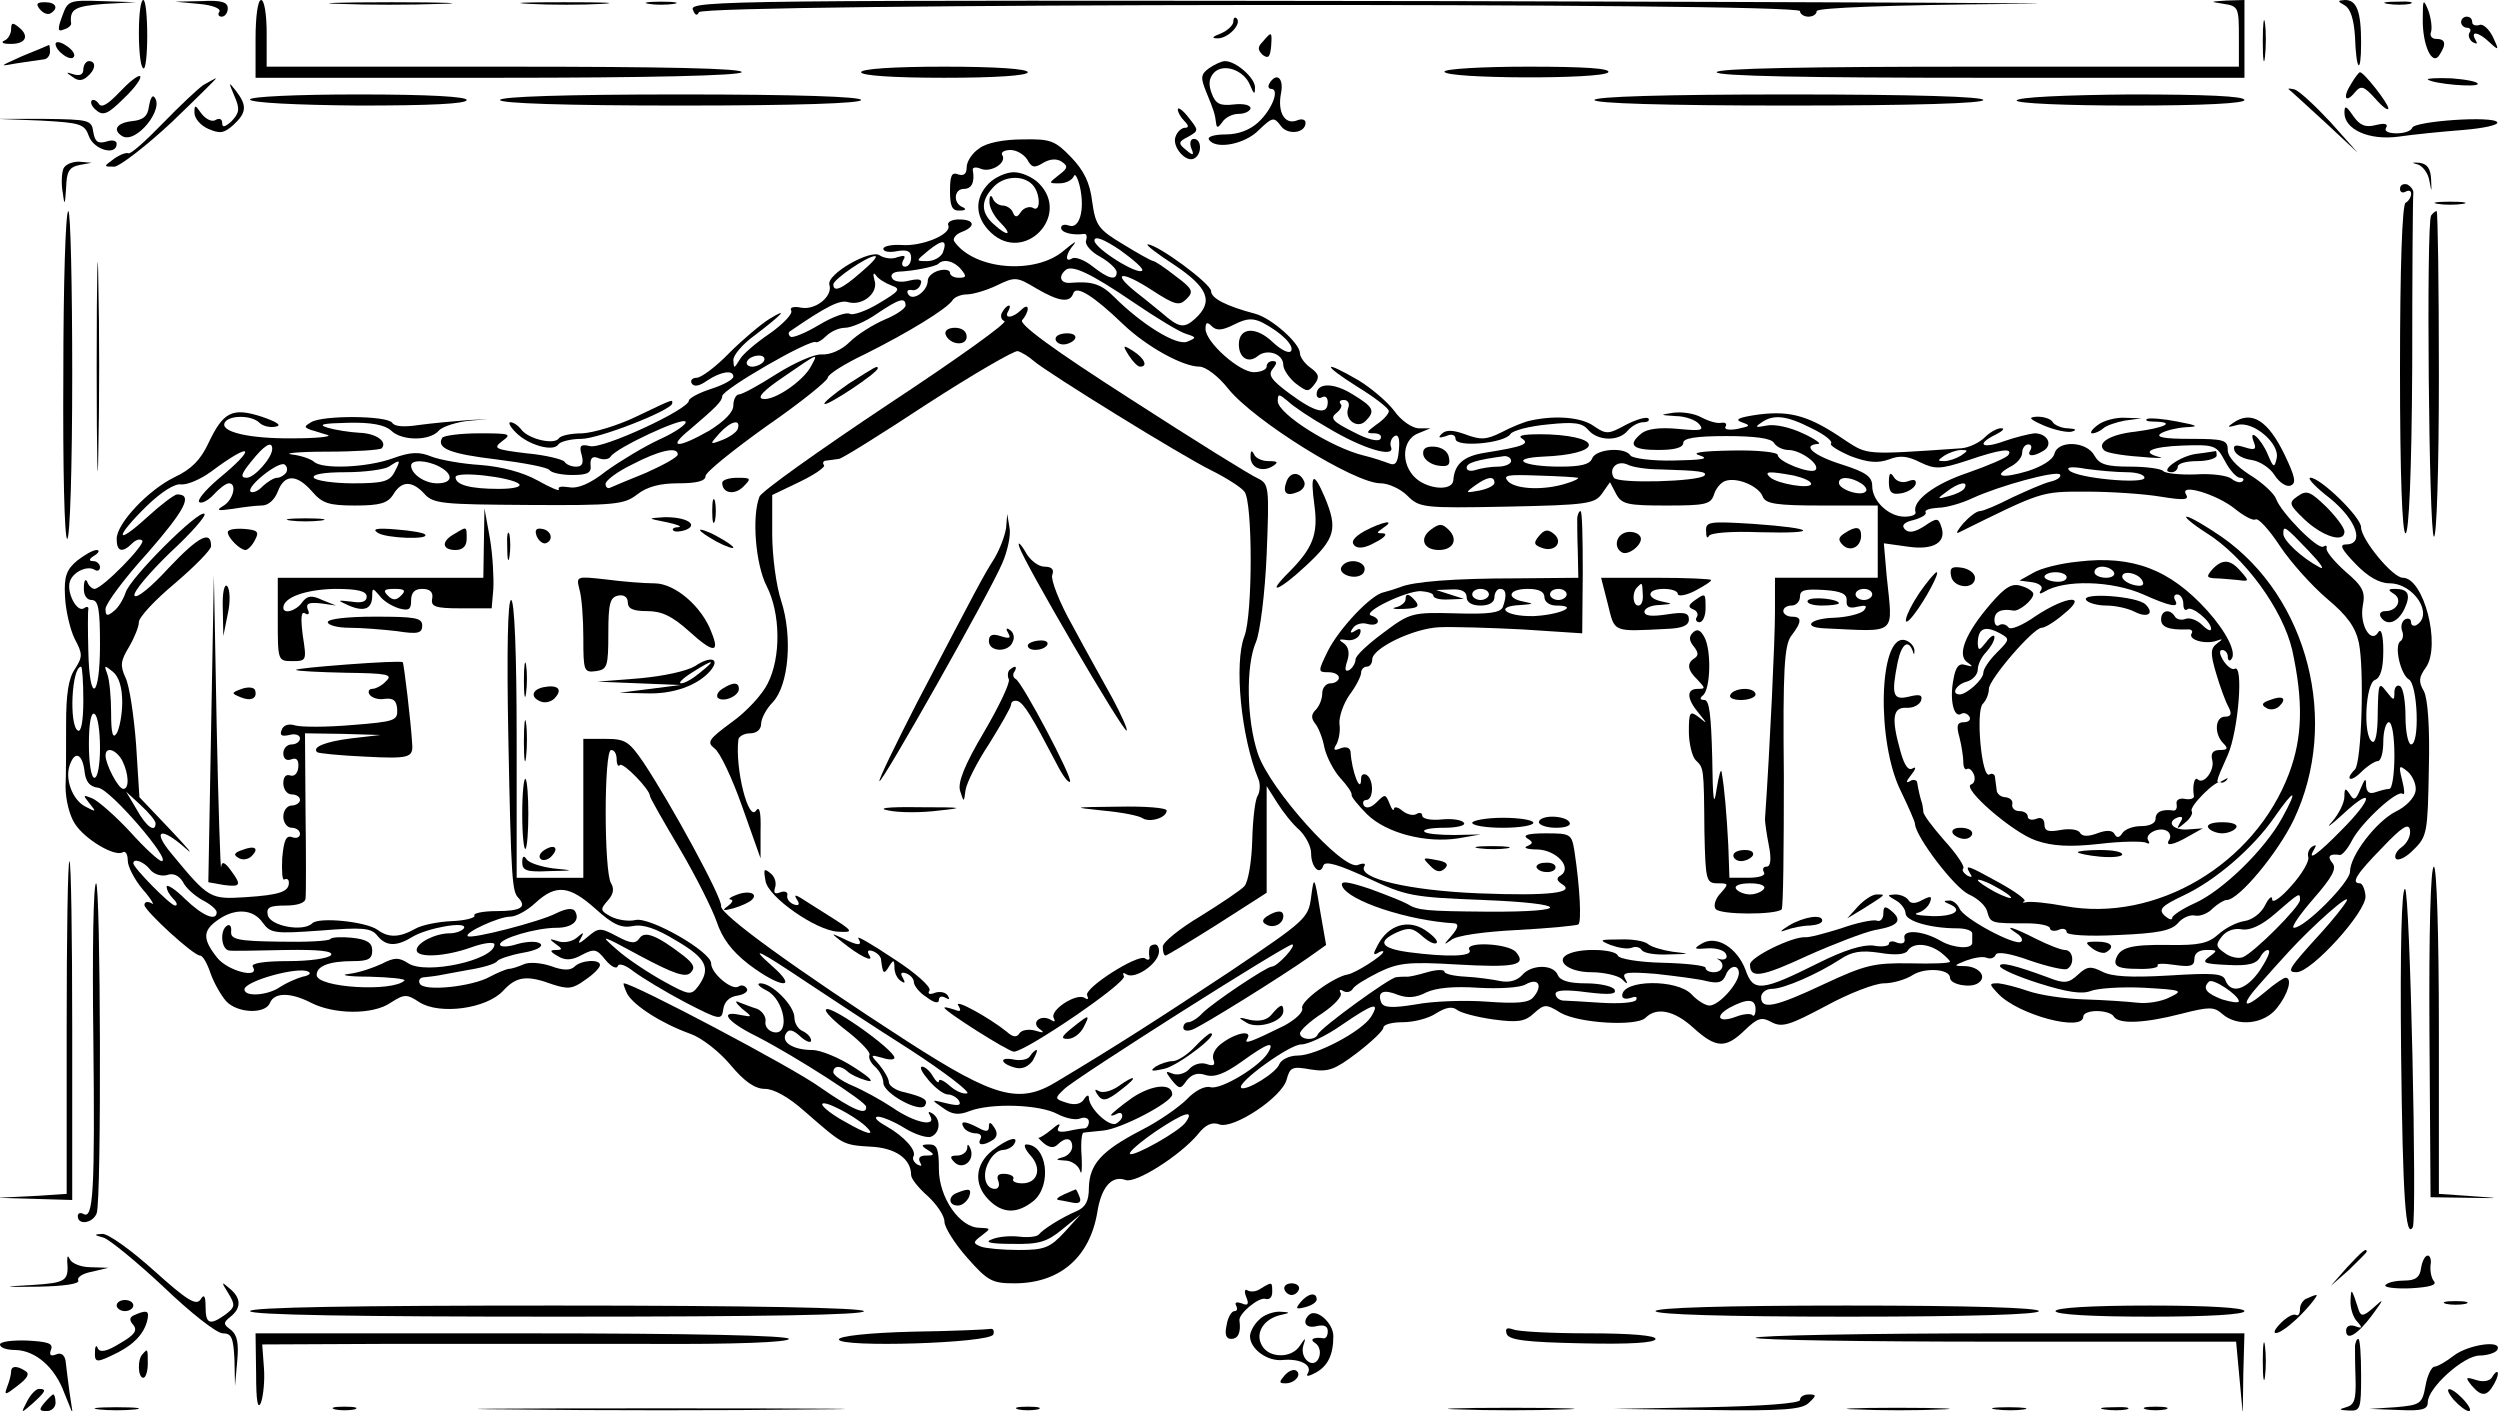 <?xml version="1.0" standalone="no"?>
<!DOCTYPE svg PUBLIC "-//W3C//DTD SVG 20010904//EN"
 "http://www.w3.org/TR/2001/REC-SVG-20010904/DTD/svg10.dtd">
<svg version="1.0" xmlns="http://www.w3.org/2000/svg"
 width="450pt" height="254pt" viewBox="0 0 450 254"
 preserveAspectRatio="xMidYMid meet">
<g transform="translate(0,254) scale(0.1,-0.1)"
fill="#000000" stroke="none">
<path d="M72 2523 c6 -7 14 -10 19 -7 15 9 10 20 -10 20 -15 0 -17 -3 -9 -13z"/>
<path d="M112 2511 c-9 -24 -8 -29 3 -24 8 2 14 8 13 11 -3 26 7 31 60 35 l57
3 -62 2 c-59 2 -61 1 -71 -27z"/>
<path d="M250 2481 c0 -33 3 -62 8 -64 4 -3 7 24 7 59 0 35 -3 64 -7 64 -5 0
-8 -27 -8 -59z"/>
<path d="M358 2533 c23 -2 40 -8 37 -14 -4 -5 -1 -9 4 -9 6 0 11 7 11 15 0 11
-11 15 -47 13 l-48 -1 43 -4z"/>
<path d="M460 2470 l0 -70 434 0 c279 0 437 4 441 10 4 7 -140 10 -424 10
l-431 0 0 60 c0 33 -4 60 -10 60 -6 0 -10 -30 -10 -70z"/>
<path d="M612 2533 c48 -2 129 -2 180 0 51 1 12 3 -87 3 -99 0 -141 -2 -93 -3z"/>
<path d="M953 2533 c37 -2 96 -2 130 0 34 2 4 3 -68 3 -71 0 -99 -1 -62 -3z"/>
<path d="M1168 2533 c12 -2 32 -2 45 0 12 2 2 4 -23 4 -25 0 -35 -2 -22 -4z"/>
<path d="M1247 2523 c4 -11 8 -12 11 -5 5 16 1982 18 1982 2 0 -5 7 -10 15
-10 8 0 15 4 15 10 0 6 129 11 353 13 193 1 -263 3 -1015 5 -1283 2 -1367 1
-1361 -15z"/>
<path d="M4003 2533 c26 -4 27 -7 27 -59 l0 -54 -470 0 c-307 0 -470 -3 -470
-10 0 -7 165 -10 475 -10 l475 0 0 70 0 70 -32 -1 c-31 -2 -31 -2 -5 -6z"/>
<path d="M4221 2530 c10 -6 16 -25 18 -56 2 -62 11 -71 11 -11 0 57 -8 77 -29
77 -14 -1 -14 -2 0 -10z"/>
<path d="M4298 2533 c12 -2 30 -2 40 0 9 3 -1 5 -23 4 -22 0 -30 -2 -17 -4z"/>
<path d="M4361 2507 c-1 -48 17 -87 30 -66 13 20 11 29 -6 29 -8 0 -12 6 -9
13 2 7 0 24 -5 38 -9 22 -10 21 -10 -14z"/>
<path d="M4073 2465 c0 -33 2 -45 4 -27 2 18 2 45 0 60 -2 15 -4 0 -4 -33z"/>
<path d="M2220 2501 c0 -6 -10 -16 -22 -21 -16 -6 -18 -9 -7 -9 19 -1 45 26
35 36 -3 3 -6 1 -6 -6z"/>
<path d="M4430 2500 c0 -5 5 -10 11 -10 5 0 8 -4 4 -9 -3 -5 0 -13 6 -17 8 -4
9 -3 5 4 -10 17 5 15 25 -4 17 -16 18 -15 6 10 -7 14 -18 24 -24 21 -7 -2 -13
0 -13 5 0 6 -4 10 -10 10 -5 0 -10 -4 -10 -10z"/>
<path d="M20 2487 c0 -8 -6 -18 -12 -20 -7 -3 -3 -6 9 -6 28 -1 37 13 18 29
-12 10 -15 10 -15 -3z"/>
<path d="M2273 2465 c-10 -10 -9 -15 0 -24 10 -7 13 -4 15 15 2 28 1 28 -15 9z"/>
<path d="M100 2461 c0 -13 28 -33 33 -23 3 4 -3 13 -14 20 -10 7 -19 8 -19 3z"/>
<path d="M40 2439 c-42 -19 -43 -19 -10 -13 19 3 41 6 48 7 6 0 12 6 12 14 0
7 -1 13 -2 12 -2 -1 -23 -10 -48 -20z"/>
<path d="M150 2415 c0 -9 -6 -12 -17 -9 -15 5 -15 4 -3 -4 10 -8 18 -8 27 0
15 12 17 28 3 28 -5 0 -10 -7 -10 -15z"/>
<path d="M2176 2417 c-15 -11 -15 -17 -5 -42 14 -34 16 -40 18 -57 1 -9 4 -8
11 2 5 8 18 15 29 15 12 0 21 5 22 10 0 6 -13 9 -30 7 -25 -3 -33 1 -40 20 -6
16 -5 27 4 37 17 18 54 5 65 -22 7 -17 9 -18 9 -5 1 17 -34 48 -54 48 -6 0
-19 -6 -29 -13z"/>
<path d="M1550 2410 c0 -6 57 -10 150 -10 93 0 150 4 150 10 0 6 -57 10 -150
10 -93 0 -150 -4 -150 -10z"/>
<path d="M2600 2411 c0 -13 287 -14 295 -1 4 7 -44 10 -144 10 -84 0 -151 -4
-151 -9z"/>
<path d="M215 2374 c-20 -21 -32 -29 -37 -21 -4 6 -10 9 -13 6 -3 -4 1 -12 9
-18 12 -10 21 -6 50 23 20 19 32 37 28 39 -4 2 -20 -11 -37 -29z"/>
<path d="M4232 2389 c-16 -25 -10 -36 7 -15 11 13 16 11 37 -12 13 -15 23 -22
23 -17 0 9 -44 65 -51 65 -2 0 -9 -9 -16 -21z"/>
<path d="M366 2387 c-10 -7 -43 -38 -73 -69 -31 -32 -58 -56 -62 -54 -3 2 -15
-2 -26 -10 -19 -14 -19 -14 1 -14 10 1 57 37 103 80 46 44 82 80 80 79 -2 0
-12 -6 -23 -12z"/>
<path d="M2285 2390 c-3 -5 -2 -10 3 -10 16 0 2 -37 -23 -60 -15 -14 -36 -22
-59 -22 -20 0 -33 -4 -30 -9 11 -19 65 -9 90 17 24 23 27 24 39 8 12 -18 45
-14 45 5 0 6 -7 8 -16 4 -22 -8 -35 16 -28 50 5 26 -8 38 -21 17z"/>
<path d="M4370 2397 c9 -8 90 -15 90 -8 0 4 -21 8 -47 10 -26 1 -45 0 -43 -2z"/>
<path d="M422 2367 c10 -23 9 -30 -5 -45 -12 -11 -17 -12 -17 -4 0 8 -5 10
-12 6 -6 -4 -17 1 -25 11 -12 17 -13 17 -13 2 0 -10 11 -23 25 -29 21 -9 28
-8 45 7 24 22 25 35 5 61 -14 18 -14 17 -3 -9z"/>
<path d="M4120 2379 c3 -2 32 -29 65 -59 l59 -55 -49 55 c-28 30 -57 57 -65
59 -8 2 -13 2 -10 0z"/>
<path d="M268 2348 c-2 -17 -10 -24 -30 -26 -28 -3 -36 -16 -18 -27 25 -15 78
51 57 71 -3 3 -7 -5 -9 -18z"/>
<path d="M450 2361 c0 -6 83 -10 195 -11 128 0 195 3 195 10 0 6 -67 10 -195
10 -112 0 -195 -4 -195 -9z"/>
<path d="M900 2360 c0 -6 115 -10 325 -10 210 0 325 4 325 10 0 6 -115 10
-325 10 -210 0 -325 -4 -325 -10z"/>
<path d="M2870 2360 c0 -6 123 -10 350 -10 227 0 350 4 350 10 0 6 -123 10
-350 10 -227 0 -350 -4 -350 -10z"/>
<path d="M3630 2359 c0 -5 86 -9 205 -9 134 0 205 4 205 10 0 7 -70 10 -205
10 -119 -1 -205 -5 -205 -11z"/>
<path d="M2120 2343 c0 -5 5 -14 12 -21 8 -8 8 -12 1 -12 -6 0 -14 -7 -17 -16
-7 -18 19 -48 34 -39 14 8 13 35 -1 35 -6 0 -8 -7 -5 -16 6 -14 4 -15 -9 -4
-15 12 -14 15 4 24 19 11 19 11 0 35 -10 13 -19 19 -19 14z"/>
<path d="M4220 2337 c0 -30 44 -50 97 -43 27 4 78 9 116 12 37 3 65 9 62 14
-7 12 -149 2 -153 -10 -2 -6 -15 -10 -28 -10 -15 0 -23 4 -19 10 4 7 -2 9 -18
5 -19 -5 -29 -1 -41 16 -13 19 -16 20 -16 6z"/>
<path d="M73 2323 c72 -4 79 -6 87 -28 9 -25 50 -36 50 -14 0 6 -8 8 -19 4
-15 -4 -20 0 -23 17 -3 22 -7 23 -88 24 l-85 0 78 -3z"/>
<path d="M1763 2273 c-13 -8 -23 -24 -23 -34 0 -12 -5 -16 -15 -13 -12 5 -15
-2 -15 -30 0 -28 4 -36 18 -35 10 0 12 3 5 6 -18 7 -16 33 2 33 14 0 20 12 16
34 -1 5 6 6 15 2 18 -7 47 11 38 25 -3 5 4 9 15 9 11 0 24 -8 30 -17 8 -15 13
-16 29 -6 12 7 24 8 33 2 12 -8 11 -12 -5 -24 -19 -15 -19 -15 1 -15 12 0 23
6 26 13 2 6 7 -3 11 -20 9 -41 -1 -76 -20 -69 -8 3 -14 1 -14 -4 0 -9 21 -14
42 -11 4 0 5 -5 3 -12 -3 -6 8 -20 25 -29 16 -9 30 -22 30 -28 0 -16 -15 -12
-44 11 -14 11 -30 17 -36 14 -14 -9 -12 8 3 25 6 8 -1 3 -18 -11 -51 -44 -161
-35 -197 16 -4 5 2 13 12 17 27 10 25 23 -4 23 -13 0 -22 -5 -19 -11 6 -16
-48 -38 -84 -35 -18 1 -33 -2 -33 -7 0 -5 11 -7 25 -4 18 3 25 0 25 -12 0 -9
-5 -16 -11 -16 -5 0 -7 5 -3 12 5 8 2 9 -11 5 -9 -4 -23 -2 -31 3 -15 13 -98
-34 -91 -53 6 -20 -24 -45 -50 -41 -14 3 -22 1 -19 -5 4 -5 -14 -24 -38 -41
-25 -17 -50 -38 -55 -48 -10 -16 -10 -16 -11 0 0 9 17 29 38 44 50 38 63 52
27 30 -16 -10 -49 -38 -73 -62 -23 -24 -50 -44 -58 -44 -8 0 -12 -5 -9 -10 4
-7 14 -5 28 5 24 16 47 20 47 7 0 -5 -18 -15 -40 -22 -22 -7 -40 -17 -40 -21
0 -16 -156 -88 -178 -82 -17 4 -20 1 -15 -16 4 -15 1 -21 -10 -21 -9 0 -18 4
-21 9 -3 4 -34 12 -68 15 -58 7 -61 9 -44 22 18 13 14 14 -41 14 -34 0 -64 -4
-67 -8 -11 -19 14 -29 98 -39 48 -6 91 -14 95 -19 3 -5 22 -9 41 -9 28 0 35 4
33 18 -1 13 4 17 15 12 8 -3 18 -2 21 3 10 16 130 72 135 63 3 -4 -18 -19 -47
-32 -28 -13 -71 -39 -96 -57 -29 -23 -51 -32 -67 -29 -13 2 -21 1 -18 -4 2 -4
-15 3 -38 16 -27 15 -65 25 -103 28 -33 2 -72 9 -88 15 -22 9 -37 9 -70 -3
-47 -17 -128 -20 -142 -6 -6 5 -23 11 -40 13 -16 2 12 5 63 5 51 0 96 3 99 6
11 12 -10 27 -40 28 -18 1 -43 5 -57 9 -19 6 -9 8 37 9 42 1 66 -4 77 -14 19
-19 70 -19 86 0 6 7 33 16 58 18 39 3 39 3 -3 1 -27 -2 -69 -6 -91 -9 -26 -4
-44 -3 -48 4 -9 13 -125 14 -146 1 -13 -8 -13 -9 0 -14 8 -2 22 -7 30 -9 8 -3
-20 -6 -62 -6 -80 -1 -134 12 -123 29 8 13 48 13 62 -1 6 -6 19 -9 29 -7 12 2
4 8 -25 18 -53 17 -69 9 -96 -48 -14 -30 -31 -47 -61 -61 -47 -23 -104 -83
-104 -111 0 -23 10 -26 28 -8 6 6 14 9 18 5 7 -6 -72 -87 -86 -87 -4 0 -11 6
-13 13 -3 6 -6 2 -6 -10 -1 -14 5 -23 14 -23 12 0 15 -16 15 -80 0 -98 -19
-109 -21 -12 -1 37 -1 71 0 75 1 5 -3 6 -8 2 -13 -8 -32 30 -25 49 6 17 32 29
45 20 5 -3 9 0 9 5 0 6 -6 11 -12 11 -9 0 -8 4 2 10 8 5 10 10 4 10 -7 0 -22
-9 -35 -19 -19 -16 -24 -28 -22 -64 1 -25 9 -59 17 -76 15 -28 15 -33 1 -55
-12 -17 -16 -47 -16 -98 0 -40 0 -91 -1 -114 0 -23 7 -52 17 -67 18 -28 72
-60 86 -51 5 3 9 -4 9 -15 0 -11 12 -34 27 -52 16 -18 22 -30 16 -25 -7 4 -13
3 -13 -3 0 -10 88 -91 100 -91 5 0 13 -14 19 -32 6 -17 19 -40 28 -50 20 -22
71 -24 79 -3 8 19 37 19 74 0 41 -21 111 -22 143 0 25 16 29 16 52 1 36 -23
121 -12 151 21 24 26 43 28 89 11 28 -9 36 -8 58 8 15 10 27 22 27 27 0 11
-34 9 -46 -3 -7 -7 -21 -7 -42 1 -18 6 -40 8 -50 3 -9 -4 -21 -8 -27 -8 -5 -1
-20 -7 -33 -14 -32 -18 -118 -27 -126 -13 -4 6 0 12 8 12 9 1 19 2 24 3 4 1
28 5 54 10 26 4 50 11 53 16 3 4 24 11 46 15 24 4 37 11 32 16 -5 5 -22 5 -41
0 -18 -6 -32 -6 -32 -1 0 11 65 30 102 30 28 0 43 13 33 30 -4 6 -16 5 -34 -4
-29 -15 -153 -47 -159 -41 -7 6 56 35 76 35 11 0 31 11 46 25 37 34 61 31 108
-11 31 -28 46 -35 67 -31 18 4 42 -4 78 -26 55 -32 63 -50 40 -82 -13 -17 -16
-17 -63 9 -27 15 -65 40 -84 57 -32 28 -29 27 43 -12 60 -32 81 -39 90 -30 9
9 6 16 -13 31 -48 37 -70 45 -79 31 -7 -10 -15 -10 -41 4 -30 16 -33 15 -53
-2 -14 -12 -18 -13 -12 -3 7 13 6 13 -7 2 -8 -7 -24 -10 -34 -6 -16 5 -16 4
-4 -5 13 -9 13 -11 0 -11 -11 0 -10 -3 4 -11 13 -8 25 -8 43 2 23 12 27 11 43
-9 10 -12 20 -17 22 -11 2 6 14 2 29 -10 15 -11 56 -36 92 -55 64 -33 66 -33
69 -12 2 13 11 22 26 24 12 2 20 8 16 13 -3 5 -10 7 -15 3 -12 -7 -49 24 -49
42 0 21 -110 84 -136 78 -12 -3 -32 0 -44 6 -20 11 -20 13 -6 29 10 11 12 21
6 31 -13 20 -13 240 0 240 6 0 10 -7 10 -17 0 -9 3 -14 6 -10 6 5 54 -44 54
-56 0 -3 24 -45 53 -94 29 -49 59 -109 67 -132 10 -30 27 -53 58 -77 57 -43
91 -46 42 -3 -43 38 -26 30 65 -31 39 -26 121 -80 184 -120 63 -41 108 -76
102 -78 -7 -2 -21 4 -32 14 -10 9 -19 13 -19 8 0 -5 -5 -1 -11 9 -5 9 -14 17
-19 17 -6 0 0 -11 12 -25 12 -14 27 -25 34 -25 7 0 16 -5 20 -11 5 -9 -1 -10
-22 -5 -28 7 -29 7 -7 -8 16 -12 28 -14 48 -6 39 15 126 12 158 -5 15 -8 34
-12 42 -8 8 3 15 0 15 -6 0 -6 -3 -11 -7 -12 -5 0 -18 -2 -31 -5 -17 -3 -21 0
-16 8 4 7 -2 5 -13 -5 -11 -9 -22 -16 -24 -15 -2 2 2 -3 10 -10 10 -8 18 -9
25 -2 14 14 26 12 26 -4 0 -8 -8 -17 -17 -19 -14 -4 -13 -5 4 -6 12 0 24 -9
27 -18 3 -10 4 1 3 25 -2 23 0 42 3 43 3 1 19 2 36 4 32 3 124 51 124 65 0 21
-36 18 -72 -6 -21 -15 -38 -29 -38 -31 0 -2 5 -1 10 2 6 3 10 2 10 -4 0 -5 -6
-11 -12 -14 -14 -4 -48 29 -48 47 0 6 -4 5 -9 -3 -5 -8 -16 -11 -31 -6 -22 7
-22 8 -4 25 22 21 399 260 410 260 4 0 -1 -9 -11 -20 -10 -11 -21 -20 -26 -20
-9 0 -105 -64 -125 -84 -8 -9 -20 -16 -25 -16 -5 0 -9 -4 -9 -10 0 -5 7 -7 17
-3 18 7 161 96 209 130 l31 22 -11 63 c-10 62 -11 62 -16 23 -5 -38 -10 -42
-145 -133 -128 -85 -211 -138 -313 -199 -67 -41 -111 -29 -268 72 -204 132
-339 230 -336 244 3 13 -90 184 -140 259 -26 38 -33 42 -68 42 l-40 0 0 -125
0 -125 -60 0 -60 0 0 250 c0 156 -4 250 -10 250 -6 0 -8 -90 -5 -247 5 -258 7
-278 18 -289 16 -17 4 -24 -39 -24 -25 0 -43 -4 -40 -8 2 -4 -16 -9 -40 -10
-25 -1 -55 -7 -67 -14 -28 -16 -48 -16 -67 -2 -20 15 -106 24 -118 12 -16 -16
-76 -5 -80 15 -3 14 4 17 32 17 22 0 36 5 36 13 1 6 1 76 0 155 l-1 142 68 -1
68 -2 -52 -6 c-48 -6 -72 -16 -62 -25 2 -2 41 -6 87 -8 77 -4 86 -2 84 22 -2
38 -15 146 -17 148 -2 2 -46 0 -99 -4 -53 -4 -95 -8 -93 -10 2 -2 43 -4 90 -5
74 -1 85 -3 72 -15 -7 -8 -19 -14 -25 -14 -6 0 -8 -5 -5 -10 4 -6 16 -10 27
-8 16 2 22 -3 23 -19 1 -20 -4 -22 -80 -28 -46 -4 -91 -4 -103 -1 -12 4 -22 1
-25 -8 -4 -10 0 -12 14 -9 10 3 19 0 19 -6 0 -6 -7 -11 -15 -11 -8 0 -15 -7
-15 -16 0 -10 6 -14 14 -11 10 4 14 -1 13 -14 -1 -11 -7 -17 -14 -15 -8 3 -13
-2 -13 -14 0 -11 7 -20 15 -20 8 0 15 -4 15 -10 0 -5 -7 -10 -15 -10 -8 0 -15
-9 -15 -20 0 -11 7 -20 15 -20 8 0 15 -5 15 -11 0 -6 -6 -9 -14 -6 -11 4 -15
-5 -18 -38 -1 -24 0 -41 4 -38 5 2 8 0 8 -6 0 -16 -16 -22 -78 -26 -64 -4 -66
-3 -133 78 -36 43 -20 50 25 10 17 -15 5 -1 -26 32 l-57 60 -6 95 c-4 52 -12
106 -19 120 -10 22 -9 30 6 55 10 17 18 37 18 45 0 9 29 40 65 70 35 30 65 60
65 67 0 29 -22 18 -76 -39 -32 -35 -59 -57 -62 -50 -2 7 27 41 64 77 38 35 66
67 62 70 -9 9 -134 -115 -142 -142 -4 -12 -13 -27 -21 -33 -12 -10 -15 -9 -15
4 0 9 34 55 76 101 67 77 82 105 53 105 -5 0 -30 -19 -54 -41 -58 -53 -59 -37
-1 20 27 26 51 41 62 39 11 -1 35 9 54 23 75 56 84 45 12 -14 -23 -20 -38 -38
-33 -41 4 -3 16 3 26 14 10 11 22 20 27 20 15 0 8 -29 -9 -40 -15 -9 -12 -10
16 -6 18 3 42 6 52 6 12 0 23 10 29 25 12 32 34 32 62 0 18 -21 30 -25 77 -25
45 0 59 4 69 20 15 25 34 25 56 1 16 -18 33 -19 188 -20 156 -1 172 1 195 19
18 14 41 20 74 20 33 0 49 4 49 13 0 7 50 47 110 90 61 42 110 82 110 87 0 6
30 25 68 43 76 38 147 81 157 97 3 5 15 10 25 10 11 0 35 7 54 16 33 16 36 16
71 -5 41 -24 61 -27 67 -9 5 15 36 -4 90 -56 42 -40 107 -76 137 -76 11 0 34
-17 52 -40 47 -58 227 -170 274 -170 14 0 36 -10 48 -22 22 -22 28 -23 180
-20 144 3 158 5 171 24 l14 20 11 -21 c10 -19 21 -21 91 -21 69 0 79 2 85 19
3 11 12 22 20 25 21 8 61 -9 68 -28 5 -13 25 -16 107 -16 l100 0 0 -65 0 -65
-92 0 -93 0 0 -62 c0 -48 -9 -243 -18 -373 0 -5 3 -27 7 -47 5 -25 3 -38 -4
-38 -6 0 -8 -4 -5 -10 4 -6 -8 -10 -28 -10 l-34 0 -2 58 c-3 57 -7 104 -12
132 -1 8 -5 -5 -9 -30 -5 -35 -7 -22 -8 58 -2 74 -5 102 -14 102 -8 0 -9 3 -3
8 14 10 16 81 3 105 -7 13 -13 16 -21 8 -7 -7 -7 -14 2 -25 8 -10 9 -16 1 -21
-14 -9 -13 -21 6 -39 14 -15 14 -16 0 -16 -21 0 -20 -18 2 -44 16 -20 16 -20
0 -7 -16 12 -18 10 -18 -26 0 -21 6 -45 12 -51 15 -15 15 -11 16 -129 2 -88 3
-93 24 -93 20 0 20 -1 5 -18 -9 -9 -13 -22 -9 -28 7 -11 108 -11 119 -1 3 3 4
111 4 239 -2 194 1 236 13 253 20 26 20 35 1 35 -8 0 -15 5 -15 10 0 6 7 10
15 10 8 0 15 7 15 16 0 12 9 14 43 12 31 -2 42 -7 41 -19 -1 -12 5 -15 20 -11
15 3 18 2 11 -7 -6 -6 -30 -12 -53 -13 -43 -1 -59 -17 -19 -19 135 -6 124 -15
113 95 l-5 58 43 -6 c47 -7 71 8 60 37 -5 15 -8 15 -30 0 -17 -11 -28 -13 -35
-6 -7 7 -2 13 16 17 14 4 24 10 21 14 -2 4 8 7 23 8 14 0 42 8 61 17 50 23
150 50 158 43 3 -4 -4 -10 -17 -13 -13 -3 -44 -17 -70 -29 -25 -13 -51 -24
-57 -24 -6 0 -19 -10 -30 -22 -10 -12 -14 -19 -9 -17 152 75 148 74 230 74 44
0 104 -4 134 -9 43 -7 52 -6 46 4 -13 21 56 0 88 -26 16 -13 33 -22 37 -19 5
3 25 -19 44 -48 20 -30 58 -72 85 -95 36 -30 51 -51 57 -79 10 -48 5 -215 -7
-228 -19 -19 -8 -24 11 -5 11 11 25 20 30 20 6 0 10 16 10 35 0 19 5 35 10 35
6 0 10 -27 10 -60 0 -33 -4 -60 -9 -60 -5 0 -16 -3 -25 -6 -11 -4 -16 0 -17
12 0 15 -2 13 -10 -6 -8 -20 -12 -22 -19 -10 -8 12 -10 12 -10 -4 0 -11 -10
-31 -22 -45 -13 -14 -4 -8 20 14 56 52 54 28 -3 -29 -43 -44 -64 -59 -49 -34
4 7 3 8 -4 4 -6 -4 -9 -12 -7 -19 2 -7 -11 -30 -30 -51 -19 -22 -35 -33 -35
-25 0 8 -6 3 -13 -11 -7 -14 -23 -26 -37 -28 -14 -2 -35 -13 -47 -24 -18 -16
-34 -20 -90 -19 -71 1 -89 -5 -95 -28 -2 -11 8 -15 39 -15 22 -1 39 2 37 6 -3
4 11 4 31 1 28 -4 35 -2 35 11 0 10 8 16 22 16 20 0 20 -1 5 -12 -15 -11 -10
-13 33 -15 38 -2 52 2 59 15 5 9 12 14 15 11 3 -3 -5 -19 -17 -37 -24 -34 -51
-42 -61 -17 -4 13 -21 14 -102 9 -69 -4 -103 -2 -120 7 -20 10 -27 10 -43 -5
-17 -16 -25 -17 -53 -6 -62 23 -88 29 -88 21 0 -5 32 -19 70 -31 51 -16 77
-20 93 -14 12 5 55 8 96 6 69 -4 72 -5 47 -17 -15 -8 -41 -12 -58 -10 -18 2
-61 5 -96 6 -36 1 -81 8 -101 15 -20 7 -44 13 -54 14 -17 0 -17 -1 0 -19 36
-38 153 -69 153 -41 0 6 11 10 24 10 14 0 28 -4 31 -10 9 -14 55 -12 121 5 51
13 59 13 74 0 27 -24 76 -19 99 11 20 25 28 54 15 54 -3 0 -20 -11 -36 -25
-40 -34 -46 -26 -11 13 15 17 39 44 53 59 43 47 113 109 104 91 -5 -9 -25 -34
-44 -55 -61 -67 -65 -73 -46 -73 27 0 126 109 124 137 -1 13 -6 23 -10 23 -17
0 -6 17 40 64 36 38 48 45 50 32 2 -10 -5 -24 -15 -31 -10 -7 -14 -17 -10 -21
4 -4 19 3 32 17 24 23 25 32 27 144 2 77 -2 128 -9 141 -10 17 -9 25 4 43 27
40 -4 161 -42 161 -18 0 -75 69 -75 91 0 18 -73 89 -91 89 -7 0 9 -17 35 -37
48 -39 63 -83 29 -83 -13 0 -8 -9 17 -35 22 -23 43 -35 61 -35 44 0 80 -56 49
-75 -5 -3 -10 -1 -10 5 0 6 -5 8 -11 5 -6 -4 -8 -13 -5 -21 3 -7 1 -16 -3 -18
-12 -8 0 -60 15 -69 16 -9 20 -117 4 -117 -5 0 -10 22 -10 49 0 28 -4 53 -10
56 -5 3 -10 -2 -10 -11 0 -16 -1 -16 -15 2 -13 17 -14 14 -15 -39 0 -36 -4
-56 -10 -52 -17 10 -12 105 5 111 10 4 15 20 15 53 0 28 -4 41 -9 33 -13 -22
-34 13 -28 47 5 25 1 35 -31 62 -20 18 -36 37 -34 42 1 5 -1 6 -6 3 -10 -6
-76 61 -85 86 -3 9 -24 29 -47 43 -25 16 -40 33 -40 45 0 18 -7 20 -67 20 -48
0 -64 3 -53 10 8 5 29 10 45 11 24 1 22 3 -15 10 -25 5 -49 7 -55 5 -5 -3 1
-5 14 -5 38 -1 18 -11 -35 -18 -47 -5 -71 -21 -56 -34 4 -4 32 -9 62 -11 30
-3 47 -3 38 -1 -37 9 -16 19 42 21 57 2 60 0 75 -28 9 -17 21 -30 27 -30 6 0
8 -3 5 -6 -4 -4 -12 -2 -20 4 -7 6 -36 10 -65 8 -29 -1 -55 2 -58 6 -3 4 -30
8 -59 8 -44 0 -56 4 -65 20 -14 26 -66 28 -72 3 -3 -11 -23 -23 -48 -31 -47
-14 -64 -10 -31 8 12 6 21 17 21 25 0 8 5 15 11 15 5 0 7 -4 4 -10 -8 -12 5
-13 24 -1 17 11 6 31 -17 31 -9 -1 -34 -7 -54 -14 -41 -15 -52 -6 -15 12 12 6
16 11 10 11 -7 1 -21 -7 -30 -16 -10 -10 -29 -19 -43 -20 -173 -12 -168 -12
-208 14 -64 44 -98 54 -155 47 -36 -5 -46 -9 -32 -14 17 -6 16 -7 -7 -12 -16
-3 -25 -1 -22 4 3 5 0 8 -7 7 -8 -2 -24 3 -37 10 -13 7 -35 10 -50 8 -25 -4
-25 -4 4 -6 17 0 37 -7 43 -15 9 -11 2 -12 -39 -8 -32 3 -55 0 -65 -8 -26 -21
-17 -30 30 -30 29 0 45 4 45 13 0 8 22 12 78 12 51 0 80 -4 85 -12 4 -7 16
-13 26 -13 22 0 58 -26 49 -36 -9 -8 -68 15 -68 27 0 5 -37 9 -82 8 -57 -1
-75 -4 -58 -9 18 -6 4 -8 -47 -9 -39 -1 -75 4 -78 9 -10 16 -62 12 -69 -5 -4
-11 -20 -15 -58 -15 -67 0 -93 15 -31 18 104 4 113 35 12 40 -41 1 -59 -1 -50
-7 16 -10 3 -15 -66 -26 -38 -6 -55 -20 -57 -50 -2 -17 -36 -17 -61 -1 -33 22
-35 73 -2 86 l22 9 -22 0 c-12 1 -31 14 -43 31 -12 16 -41 41 -64 55 -65 38
-68 30 -3 -11 31 -19 57 -39 57 -44 0 -5 -10 -16 -22 -24 -19 -14 -20 -16 -5
-16 10 0 15 -4 12 -10 -4 -6 -24 -1 -50 13 -36 18 -41 24 -30 33 8 6 12 14 8
17 -3 4 -1 7 6 7 7 0 11 -6 8 -14 -8 -21 16 -39 31 -24 18 18 15 25 -23 48
-35 22 -65 21 -65 0 0 -6 5 -8 10 -5 6 3 10 -1 10 -9 0 -24 -22 -19 -68 15
-34 25 -40 34 -31 45 8 10 8 14 0 14 -6 0 -11 -4 -11 -10 0 -5 -10 -10 -23
-10 -26 0 -87 54 -87 78 0 12 3 13 11 5 9 -9 19 -8 41 3 22 11 33 12 51 3 34
-18 57 -41 51 -51 -4 -5 -18 2 -33 16 -30 29 -61 27 -61 -4 0 -24 17 -35 34
-21 17 14 46 4 46 -16 0 -8 10 -23 22 -33 21 -16 23 -16 34 -2 10 13 8 19 -7
30 -10 7 -19 19 -19 26 0 18 -51 63 -80 71 -53 14 -80 28 -80 41 0 13 -96 84
-114 84 -5 0 17 -17 48 -37 61 -41 71 -66 37 -97 -20 -18 -29 -16 -60 11 -9 7
-29 24 -46 37 -46 37 -26 39 28 4 43 -28 50 -29 63 -16 13 13 11 18 -20 41
-19 15 -37 27 -40 27 -3 0 -28 14 -54 30 -45 27 -50 34 -56 77 -4 34 -15 56
-38 80 -29 30 -37 33 -87 32 -34 0 -65 -6 -78 -16z m293 -220 c-8 -9 -86 40
-86 54 0 9 16 3 46 -17 25 -18 43 -34 40 -37z m-359 32 c-4 -8 -16 -15 -28
-15 -21 0 -21 0 2 19 26 21 35 20 26 -4z m-147 -35 c-34 -30 -50 -37 -50 -22
0 9 61 51 75 51 6 0 -6 -13 -25 -29z m180 5 c10 -12 10 -15 -4 -15 -9 0 -16 4
-16 9 0 5 -9 7 -20 4 -11 -3 -20 -11 -20 -18 0 -19 -27 -38 -35 -25 -4 6 -1 9
6 8 6 -2 14 3 16 10 4 9 -2 11 -20 7 -14 -4 -28 -2 -31 4 -4 6 1 11 11 12 27
1 66 9 72 14 9 10 29 5 41 -10z m310 -59 c41 -28 84 -54 95 -57 19 -6 19 -7 2
-14 -19 -8 -82 31 -132 81 -23 23 -40 28 -77 25 -18 -2 -24 10 -11 22 11 12
45 -4 123 -57z m-435 30 c17 -6 14 -10 -23 -32 -23 -14 -47 -22 -52 -19 -6 4
-31 -5 -56 -20 -25 -15 -48 -24 -51 -21 -4 3 -4 7 -2 9 67 46 91 58 106 53 26
-7 55 17 47 40 -3 11 -2 15 3 8 4 -6 17 -14 28 -18z m25 -36 c0 -5 -17 -17
-37 -25 -21 -9 -50 -27 -64 -41 -14 -14 -35 -23 -50 -22 -13 1 -49 -15 -81
-35 -31 -20 -62 -37 -68 -37 -5 0 -10 -9 -10 -20 0 -12 -16 -28 -43 -45 -58
-33 -77 -32 -35 2 47 40 58 51 58 60 0 12 161 105 169 97 2 -1 10 3 18 11 8 8
23 15 34 15 11 0 37 11 57 25 40 27 52 31 52 15z m-255 -100 c-3 -5 -13 -10
-21 -10 -8 0 -12 5 -9 10 3 6 13 10 21 10 8 0 12 -4 9 -10z m85 -9 c-14 -27
-67 -63 -87 -59 -11 2 1 15 38 40 64 44 62 43 49 19z m930 -111 c63 -38 121
-55 114 -35 -3 7 0 16 6 20 7 4 10 -4 8 -25 -2 -23 -6 -29 -18 -24 -8 3 -28
10 -45 14 -58 14 -155 75 -155 98 0 14 2 13 18 0 9 -9 42 -31 72 -48z m871 -1
c23 -11 38 -23 35 -27 -4 -3 12 -13 35 -23 32 -12 49 -13 69 -6 20 8 34 6 56
-5 27 -13 36 -13 85 3 61 21 83 23 74 10 -3 -5 -36 -19 -73 -32 -60 -20 -101
-51 -94 -71 1 -5 -8 -8 -20 -8 -28 0 -58 28 -58 55 0 17 -11 25 -55 39 -51 16
-73 35 -42 37 6 0 -6 9 -28 19 -23 11 -51 17 -65 14 -20 -4 -22 -3 -10 5 22
16 46 13 91 -10z m-1933 -1 c-2 -6 -15 -15 -28 -20 -23 -9 -23 -8 -5 12 20 22
39 27 33 8z m-838 -36 c0 -16 -32 -52 -46 -52 -12 0 -10 7 8 29 23 29 38 39
38 23z m730 -10 c0 -5 -26 -19 -57 -33 -32 -13 -61 -25 -65 -27 -4 -2 -8 1 -8
7 0 6 21 22 48 35 48 25 82 33 82 18z m2310 -2 c-8 -5 -22 -10 -30 -10 -13 0
-13 1 0 10 8 5 22 10 30 10 13 0 13 -1 0 -10z m-810 -10 c0 -5 -11 -10 -24
-10 -13 0 -31 -3 -40 -6 -9 -3 -16 -1 -16 4 0 9 17 14 68 21 6 0 12 -3 12 -9z
m-2205 -21 c-4 -5 -11 -9 -16 -9 -6 0 -17 -7 -26 -15 -8 -9 -18 -13 -22 -10
-8 9 50 55 61 49 5 -3 6 -10 3 -15z m195 1 c-9 -17 -21 -20 -75 -20 -35 0 -67
5 -70 10 -4 6 17 10 57 10 35 0 70 5 78 10 21 14 22 13 10 -10z m81 10 c26
-14 24 -30 -4 -30 -23 0 -47 17 -47 32 0 11 28 10 51 -2z m2199 -5 c68 -2 84
-4 78 -11 -11 -11 -156 -15 -163 -4 -10 16 5 32 24 24 9 -5 36 -9 61 -9z m838
-5 c17 0 32 -4 32 -10 0 -12 -121 -1 -135 13 -7 6 3 8 30 3 22 -3 55 -6 73 -6z
m-2894 -21 c6 -5 -9 -9 -36 -9 -51 0 -78 7 -78 21 0 12 101 0 114 -12z m1906
11 c3 -1 -6 -6 -20 -10 -40 -13 -90 -11 -105 3 -11 12 -2 13 53 11 37 -1 69
-3 72 -4z m389 4 c17 -4 31 -10 31 -15 0 -10 -61 0 -74 12 -12 11 -1 11 43 3z
m-539 -13 c0 -5 -12 -11 -27 -14 -26 -5 -26 -4 -8 9 22 16 35 18 35 5z m660
-1 c8 -5 12 -12 8 -15 -9 -9 -48 4 -48 16 0 12 21 11 40 -1z m186 -9 c-3 -5
-16 -11 -28 -14 -22 -6 -22 -5 -4 8 22 17 40 20 32 6z m619 -112 c22 -23 31
-36 20 -30 -32 17 -65 48 -65 60 0 16 2 15 45 -30z m-785 -79 c0 -5 -7 -10
-15 -10 -8 0 -15 5 -15 10 0 6 7 10 15 10 8 0 15 -4 15 -10z m-3220 -191 c0
-37 -4 -58 -10 -54 -16 10 -11 115 6 115 2 0 4 -27 4 -61z m70 -3 c0 -22 -5
-48 -10 -56 -7 -11 -10 0 -10 37 0 28 -3 60 -7 70 -6 16 -5 16 10 4 11 -9 17
-28 17 -55z m-40 -82 c0 -30 -4 -54 -10 -54 -6 0 -10 27 -10 61 0 37 4 58 10
54 6 -3 10 -31 10 -61z m40 -23 c12 -24 13 -51 2 -51 -9 0 -32 44 -32 60 0 17
19 11 30 -9z m-68 -18 c2 -20 9 -29 25 -31 22 -3 133 -132 114 -132 -5 0 -31
24 -57 53 -27 29 -58 56 -68 60 -17 7 -17 6 -5 -9 13 -16 12 -16 -7 -6 -24 12
-38 51 -28 76 9 25 22 19 26 -11z m4196 -37 c-2 -12 -17 -28 -36 -37 -35 -18
-82 -79 -82 -108 0 -19 -81 -101 -101 -101 -6 0 10 23 35 52 34 39 43 55 34
65 -10 12 -4 17 14 14 4 0 14 11 22 27 17 32 82 92 91 83 4 -3 3 8 -1 24 -7
28 -6 29 10 16 9 -8 16 -24 14 -35z m-4068 -58 c0 -18 -17 -6 -34 25 l-19 32
26 -24 c15 -14 27 -28 27 -33z m-10 -83 c7 -9 21 -13 31 -10 11 4 21 -1 28
-12 5 -11 21 -25 35 -33 14 -7 26 -17 26 -22 0 -17 -25 -7 -57 24 -18 18 -33
27 -33 22 0 -6 5 -15 12 -22 7 -7 8 -12 3 -12 -8 0 -75 68 -75 76 0 10 19 3
30 -11z m2905 -35 c-3 -5 -15 -10 -25 -10 -10 0 -22 5 -25 10 -4 6 7 10 25 10
18 0 29 -4 25 -10z m965 -20 c0 -12 -83 -95 -103 -103 -8 -3 -23 0 -33 8 -16
11 -16 15 -4 30 8 10 23 15 36 12 14 -2 35 7 60 29 44 38 44 38 44 24z m-3667
-41 c14 -19 21 -20 104 -14 75 6 91 5 102 -9 16 -20 35 -20 64 -2 27 16 100
29 92 15 -4 -5 -15 -9 -26 -9 -25 0 -59 -17 -59 -30 0 -15 52 -12 99 5 22 8
41 10 41 5 0 -28 -123 -55 -155 -34 -17 11 -25 11 -48 -1 -15 -7 -41 -16 -59
-18 -18 -2 -2 -5 36 -5 38 -1 67 -4 64 -7 -21 -21 -158 -13 -158 10 0 16 22
25 66 25 27 0 34 4 34 19 0 14 -9 20 -36 23 -19 2 -37 1 -39 -2 -2 -4 -44 -6
-92 -5 -75 1 -88 4 -87 18 1 9 -2 14 -7 11 -14 -8 -11 -44 4 -45 6 -1 52 0
101 1 61 1 86 -2 82 -9 -4 -6 -38 -11 -77 -11 -44 0 -68 -4 -64 -10 14 -23
-45 -8 -64 16 -27 34 -26 49 1 68 31 22 64 20 81 -5z m72 -97 c-11 -3 -29 -11
-40 -18 -22 -16 -65 -19 -65 -5 0 15 97 42 115 32 6 -3 1 -7 -10 -9z m3485
-44 c0 -4 -13 -2 -30 3 -29 11 -36 20 -24 32 7 7 53 -24 54 -35z"/>
<path d="M3400 1672 c0 -18 5 -23 22 -20 12 2 23 9 26 16 2 8 -2 10 -13 6 -10
-4 -21 -1 -26 7 -6 10 -9 8 -9 -9z"/>
<path d="M114 2236 c-3 -8 -4 -27 -1 -43 3 -24 4 -23 6 9 1 29 5 37 24 41 l22
4 -23 2 c-12 0 -25 -5 -28 -13z"/>
<path d="M4352 2244 c9 -3 19 -16 21 -30 4 -21 4 -21 3 3 -1 20 -7 28 -21 30
-14 1 -15 0 -3 -3z"/>
<path d="M1780 2210 c-27 -27 -25 -62 4 -89 60 -56 144 31 86 89 -11 11 -31
20 -45 20 -14 0 -34 -9 -45 -20z m78 -2 c15 -15 16 -52 1 -42 -6 3 -16 0 -21
-7 -7 -11 -11 -11 -15 -1 -2 6 -11 12 -18 12 -7 0 -16 6 -18 13 -3 7 -6 5 -6
-5 -1 -10 8 -27 19 -38 24 -24 14 -27 -12 -3 -22 20 -23 41 -1 65 18 21 53 24
71 6z"/>
<path d="M4320 2200 c0 -6 5 -8 10 -5 6 3 10 2 10 -4 0 -5 -4 -13 -10 -16 -6
-4 -10 -115 -10 -301 0 -189 4 -294 10 -294 6 0 11 108 12 300 0 165 1 305 2
312 1 6 -5 13 -11 16 -7 2 -13 -1 -13 -8z"/>
<path d="M174 1880 c0 -168 2 -236 3 -152 2 83 2 221 0 305 -1 83 -3 15 -3
-153z"/>
<path d="M4388 2173 c12 -2 32 -2 45 0 12 2 2 4 -23 4 -25 0 -35 -2 -22 -4z"/>
<path d="M114 1865 c-1 -167 2 -295 7 -295 5 0 9 129 9 295 0 162 -3 295 -7
295 -5 0 -9 -133 -9 -295z"/>
<path d="M4376 2152 c-9 -14 -4 -572 5 -578 5 -3 9 121 9 290 0 163 -2 296 -4
296 -3 0 -7 -4 -10 -8z"/>
<path d="M1804 1978 c-4 -6 -2 -14 4 -16 7 -2 -88 -70 -211 -151 -123 -82
-227 -156 -230 -165 -14 -36 -7 -122 13 -161 25 -49 26 -128 2 -175 -9 -19
-38 -51 -65 -70 -42 -31 -45 -36 -31 -47 10 -7 32 -54 50 -105 l33 -93 0 50
c1 33 -2 45 -8 36 -14 -21 -38 76 -32 127 0 6 10 12 21 12 12 0 20 7 20 17 0
9 9 27 21 39 29 31 36 118 15 183 -9 27 -16 81 -16 120 l0 70 50 24 c27 13 47
27 43 30 -3 4 -1 8 5 8 7 1 16 2 22 3 5 0 77 45 159 99 82 53 156 96 163 95 7
-2 20 -10 29 -18 26 -22 265 -170 320 -197 26 -13 53 -30 59 -38 15 -18 15
-221 0 -260 -19 -49 -6 -182 25 -257 4 -9 3 -23 -1 -30 -5 -7 -9 -44 -10 -81
-1 -37 -7 -74 -14 -82 -6 -7 -42 -31 -79 -54 -37 -22 -68 -47 -68 -55 0 -9 2
-16 5 -16 2 0 44 25 93 56 l89 57 0 96 0 96 19 -30 c10 -16 28 -39 40 -49 11
-11 21 -29 21 -42 0 -25 16 -41 22 -22 3 9 27 2 79 -22 70 -33 81 -35 209 -40
156 -6 162 -22 7 -21 -110 1 -125 2 -144 14 -7 4 -37 16 -67 27 -42 14 -54 15
-50 5 10 -26 117 -62 202 -67 8 -1 7 -8 -5 -22 -15 -17 -15 -18 -1 -8 9 8 59
15 119 18 57 3 107 8 110 10 6 4 3 66 -7 132 -5 31 -7 32 -52 32 -30 0 -42 -3
-33 -9 11 -7 11 -9 0 -14 -8 -3 0 -6 18 -6 35 -1 64 -33 42 -47 -8 -4 -7 -9 2
-15 27 -16 -22 -22 -149 -17 -125 5 -220 27 -206 49 3 5 -2 6 -12 2 -27 -10
-159 137 -180 201 -20 60 -22 158 -3 201 7 17 16 86 19 157 5 123 4 127 -16
137 -12 5 -115 69 -228 142 -142 91 -203 136 -196 143 5 5 10 15 10 20 0 6 -5
5 -12 -2 -15 -15 -32 -16 -23 -2 3 6 4 10 1 10 -3 0 -8 -5 -12 -12z"/>
<path d="M1702 1938 c7 -19 38 -22 38 -4 0 10 -9 16 -21 16 -12 0 -19 -5 -17
-12z"/>
<path d="M1900 1930 c0 -5 6 -10 14 -10 8 0 18 5 21 10 3 6 -3 10 -14 10 -12
0 -21 -4 -21 -10z"/>
<path d="M2032 1900 c7 -11 16 -20 20 -20 15 0 8 15 -12 28 -19 12 -20 11 -8
-8z"/>
<path d="M1527 1849 c-26 -18 -45 -34 -43 -36 4 -5 96 56 96 64 0 6 -4 3 -53
-28z"/>
<path d="M1145 1790 c-33 -16 -77 -29 -97 -30 -20 0 -39 -4 -42 -9 -8 -12 -53
-2 -67 15 -6 8 -15 14 -20 14 -5 0 -1 -8 10 -19 22 -22 67 -35 76 -21 3 5 22
10 41 10 32 0 164 52 164 64 0 7 6 10 -65 -24z"/>
<path d="M2755 1783 c-11 -2 -35 -12 -52 -21 -28 -14 -38 -14 -65 -4 -22 8
-35 9 -43 1 -7 -7 -5 -8 8 -4 10 5 17 2 17 -5 0 -16 89 -8 99 9 4 6 34 14 67
17 48 5 62 3 73 -10 17 -20 55 -21 71 -1 7 8 19 15 28 15 8 0 12 3 9 7 -4 3
-22 -2 -41 -12 -31 -17 -35 -17 -57 -2 -22 16 -69 20 -114 10z"/>
<path d="M3679 1774 c19 -8 42 -13 50 -11 10 3 8 5 -6 6 -12 0 -25 6 -28 11
-3 6 -16 10 -28 10 -17 -1 -15 -4 12 -16z"/>
<path d="M3776 1775 c-11 -8 -15 -15 -10 -15 6 0 14 4 20 9 5 5 23 11 39 14
l30 4 -30 1 c-16 1 -39 -5 -49 -13z"/>
<path d="M4020 1779 c-12 -8 -11 -9 7 -4 28 8 77 -33 71 -60 -4 -18 -6 -17
-16 7 -12 29 -36 50 -25 22 5 -13 2 -15 -17 -9 -16 5 -21 4 -18 -6 3 -8 16
-15 31 -17 14 -2 33 -14 41 -27 9 -14 22 -22 29 -19 11 4 8 16 -10 54 -30 63
-60 82 -93 59z"/>
<path d="M2562 1721 c2 -9 14 -17 26 -19 19 -3 23 1 20 15 -2 11 -13 18 -26
19 -16 1 -22 -4 -20 -15z"/>
<path d="M2251 1719 c-1 -21 21 -30 40 -18 11 7 9 9 -8 9 -12 0 -24 6 -26 13
-4 7 -6 6 -6 -4z"/>
<path d="M3953 1723 c-30 -4 -69 -33 -44 -33 6 0 11 5 11 10 0 6 16 10 35 10
19 0 35 5 35 10 0 6 -1 9 -2 8 -2 0 -17 -3 -35 -5z"/>
<path d="M2316 1674 c-8 -21 -1 -28 19 -20 9 3 15 11 13 18 -7 19 -25 20 -32
2z"/>
<path d="M1300 1671 c0 -19 22 -23 38 -7 15 15 14 16 -11 16 -15 0 -27 -4 -27
-9z"/>
<path d="M2366 1630 c7 -52 -3 -77 -47 -121 -42 -42 -16 -32 31 12 54 50 58
67 35 123 -21 49 -27 45 -19 -14z"/>
<path d="M4136 1647 c-17 -12 -16 -15 12 -42 33 -31 72 -43 72 -22 0 7 -15 27
-33 45 -29 28 -35 30 -51 19z"/>
<path d="M1282 1620 c0 -19 2 -27 5 -17 2 9 2 25 0 35 -3 9 -5 1 -5 -18z"/>
<path d="M871 1563 l-1 -63 -185 0 -185 0 0 -75 c0 -74 0 -75 26 -75 26 0 26
1 19 46 -4 32 -3 44 4 40 6 -4 9 -1 5 7 -4 11 2 13 23 11 l28 -4 -25 10 c-19
9 -27 8 -36 -4 -11 -16 -34 -22 -34 -10 0 19 41 33 93 34 41 0 57 -4 57 -14 0
-9 -9 -12 -27 -9 -27 3 -27 3 -5 -7 28 -12 42 -6 42 18 0 14 1 14 13 0 6 -9
22 -19 35 -23 18 -5 22 -2 22 14 0 14 6 21 20 21 14 0 20 -6 18 -17 -3 -15 5
-18 52 -18 l55 0 3 35 c1 19 -1 60 -6 90 l-10 55 -1 -62z m-149 -95 c-9 -9
-15 -9 -24 0 -9 9 -7 12 12 12 19 0 21 -3 12 -12z"/>
<path d="M2839 1608 c0 -7 0 -34 1 -60 l1 -48 -108 -1 c-118 0 -190 -6 -213
-16 -8 -3 -21 -7 -29 -9 -23 -4 -81 -66 -101 -106 -18 -37 -18 -38 1 -38 10 0
19 -4 19 -10 0 -5 -7 -10 -15 -10 -8 0 -15 -8 -15 -18 0 -10 -5 -23 -12 -30
-8 -8 -8 -15 -1 -24 6 -7 14 -27 17 -44 4 -17 17 -42 29 -55 12 -13 21 -26 20
-30 -1 -3 12 -19 28 -35 35 -34 106 -52 164 -43 l40 7 -47 -1 c-26 0 -51 2
-54 6 -4 4 12 7 35 7 23 0 40 4 36 9 -3 5 -21 8 -40 6 -19 -2 -35 1 -35 7 0 5
-5 6 -10 3 -6 -4 -17 -1 -25 5 -8 7 -15 9 -16 4 0 -5 -4 -1 -8 10 -7 17 -8 17
-23 2 -10 -10 -19 -12 -23 -6 -3 5 -1 10 4 10 14 0 14 37 1 45 -5 3 -10 1 -10
-6 0 -31 -17 12 -19 48 -1 7 -8 10 -18 6 -12 -5 -14 -3 -7 8 4 8 7 24 5 36 -1
13 7 36 18 52 12 16 21 34 21 40 0 6 5 11 10 11 6 0 10 6 10 13 0 20 74 56
121 58 24 1 92 -1 150 -4 l107 -7 1 110 c0 61 -1 110 -4 110 -3 0 -5 -6 -6
-12z m-259 -140 c0 -5 12 -8 28 -7 l27 1 -25 8 -25 8 28 1 c18 1 27 -4 27 -14
0 -9 9 -15 25 -15 16 0 25 6 25 15 0 8 5 15 10 15 11 0 13 -11 5 -33 -5 -10
-25 -13 -86 -11 -77 2 -81 1 -129 -35 -27 -20 -50 -41 -50 -48 0 -6 -5 -15
-11 -19 -8 -4 -9 1 -4 16 5 15 2 26 -6 32 -11 7 -9 8 5 6 10 -2 21 3 24 11 3
9 0 11 -8 6 -9 -6 -11 -4 -5 4 4 7 16 11 26 8 21 -6 27 9 7 15 -17 6 62 44 89
44 13 -1 23 -4 23 -8z m100 2 c0 -5 -7 -10 -15 -10 -8 0 -15 5 -15 10 0 6 7
10 15 10 8 0 15 -4 15 -10z m100 -5 c0 -8 9 -15 21 -15 44 0 6 -17 -41 -19
-51 -1 -72 18 -22 20 23 2 24 2 5 6 -33 6 -28 23 7 23 20 0 30 -5 30 -15z m40
5 c0 -5 -7 -10 -15 -10 -8 0 -15 5 -15 10 0 6 7 10 15 10 8 0 15 -4 15 -10z"/>
<path d="M2530 1461 c0 -5 -8 -12 -17 -14 -10 -2 -4 -4 14 -3 24 1 29 4 21 14
-12 14 -18 15 -18 3z"/>
<path d="M523 1603 c15 -2 39 -2 55 0 15 2 2 4 -28 4 -30 0 -43 -2 -27 -4z"/>
<path d="M1200 1600 c19 -4 29 -8 21 -9 -8 0 -12 -3 -9 -6 3 -3 13 -2 22 1 25
10 0 24 -39 23 -30 -2 -30 -2 5 -9z"/>
<path d="M1811 1590 c-2 -14 -11 -38 -21 -55 -21 -33 -30 -51 -139 -259 -39
-76 -70 -140 -68 -142 4 -5 198 338 221 392 10 23 16 52 13 65 l-4 24 -2 -25z"/>
<path d="M3971 1581 c69 -43 138 -138 155 -211 20 -92 19 -157 -6 -223 -62
-163 -239 -268 -403 -238 -32 6 -63 9 -70 7 -6 -1 -8 -1 -3 2 4 2 -16 17 -45
33 -58 32 -63 34 -53 17 5 -7 3 -8 -5 -4 -7 5 -10 10 -7 13 3 3 -12 26 -34 50
-22 25 -39 48 -38 52 0 3 -1 9 -2 14 -4 12 -7 26 -9 38 0 5 -7 7 -13 3 -8 -5
-7 0 2 11 8 10 10 16 3 12 -8 -5 -15 5 -22 30 -17 60 -14 80 10 79 12 -1 24 5
27 13 3 10 -2 12 -22 7 -29 -7 -32 3 -20 63 7 32 19 41 27 19 2 -8 3 -7 3 2
-1 8 -9 16 -18 18 -46 9 -51 -184 -6 -273 13 -27 25 -54 25 -58 1 -23 71 -115
97 -127 16 -7 31 -21 33 -31 6 -21 7 -21 71 -21 23 0 42 -4 42 -9 0 -4 7 -6
15 -3 8 4 15 2 15 -4 0 -5 37 -8 93 -5 72 3 95 8 107 21 8 10 22 16 31 14 9
-2 24 4 32 13 9 8 20 15 25 15 22 0 93 86 121 145 83 175 26 399 -129 508 -29
20 -58 37 -64 37 -5 0 10 -13 35 -29z m137 -513 c-31 -57 -108 -132 -158 -154
-22 -10 -40 -22 -40 -26 0 -5 -6 -3 -14 4 -11 11 -6 17 34 36 58 27 126 86
164 141 37 53 43 52 14 -1z m-488 -144 c0 -2 -13 2 -30 11 -16 9 -30 18 -30
21 0 2 14 -2 30 -11 17 -9 30 -18 30 -21z"/>
<path d="M2456 1584 c-19 -11 -25 -19 -18 -26 6 -6 19 -5 38 6 16 8 22 15 14
16 -13 0 -13 1 0 10 24 16 -2 11 -34 -6z"/>
<path d="M2576 1587 c-22 -16 -14 -37 14 -37 26 0 35 19 18 36 -12 12 -17 12
-32 1z"/>
<path d="M3071 1584 c0 -11 2 -14 5 -9 2 6 40 9 91 7 110 -3 103 7 -11 15 -80
5 -86 4 -85 -13z"/>
<path d="M410 1582 c0 -10 22 -32 32 -32 4 0 12 8 17 18 8 15 5 18 -20 20 -16
1 -29 -1 -29 -6z"/>
<path d="M680 1581 c14 -10 95 -13 85 -3 -2 3 -26 7 -52 9 -35 3 -44 1 -33 -6z"/>
<path d="M818 1579 c-24 -13 -23 -29 2 -29 13 0 20 7 20 20 0 23 1 23 -22 9z"/>
<path d="M913 1555 c0 -22 2 -30 4 -17 2 12 2 30 0 40 -3 9 -5 -1 -4 -23z"/>
<path d="M966 1575 c4 -9 11 -14 16 -13 15 5 11 23 -6 26 -11 2 -14 -2 -10
-13z"/>
<path d="M1260 1586 c0 -3 14 -12 30 -21 17 -9 30 -13 30 -11 0 3 -13 12 -30
21 -16 9 -30 13 -30 11z"/>
<path d="M2770 1575 c-10 -12 -9 -16 5 -21 23 -9 40 10 22 25 -11 9 -17 8 -27
-4z"/>
<path d="M2928 1582 c-19 -4 -24 -27 -9 -36 12 -8 42 17 33 29 -4 6 -15 9 -24
7z"/>
<path d="M3320 1580 c-11 -7 -12 -12 -3 -21 13 -13 33 -4 33 17 0 16 -9 18
-30 4z"/>
<path d="M1835 1555 c8 -27 188 -335 193 -330 2 2 -9 27 -25 57 -16 29 -49 88
-72 131 -24 42 -40 84 -37 92 4 10 -1 15 -14 15 -11 0 -27 12 -35 28 -9 15
-14 18 -10 7z"/>
<path d="M3740 1529 c-31 -3 -67 -12 -80 -20 l-25 -14 23 -3 c13 -2 20 -8 16
-14 -5 -7 -2 -8 6 -3 36 22 121 20 178 -5 49 -22 66 -25 57 -10 -3 6 -1 10 4
10 6 0 11 -8 11 -17 0 -9 3 -13 7 -10 7 8 43 -21 43 -35 0 -5 -7 -2 -16 7 -9
9 -23 14 -30 11 -7 -3 -16 -1 -19 4 -9 15 -25 12 -25 -5 0 -14 14 -19 47 -18
7 1 11 -3 8 -7 -7 -11 22 -20 43 -14 14 5 14 4 3 -4 -12 -9 -13 -17 -2 -54 7
-24 17 -51 22 -60 7 -13 5 -18 -6 -18 -18 0 -20 -31 -3 -48 9 -9 8 -12 -6 -12
-13 0 -17 -6 -14 -18 5 -18 -15 -45 -26 -35 -6 6 -10 -12 -7 -30 1 -4 -7 -7
-16 -5 -10 2 -17 -2 -15 -10 1 -6 -1 -11 -5 -11 -21 3 -33 -2 -33 -15 0 -8
-11 -13 -26 -13 -15 0 -30 -6 -34 -13 -5 -8 -10 -9 -14 -1 -4 7 -15 7 -31 1
-16 -6 -27 -6 -31 1 -3 6 -19 8 -35 5 -22 -4 -29 -2 -29 10 0 10 -6 14 -15 10
-8 -3 -15 -1 -15 4 0 6 -7 10 -15 10 -8 0 -14 5 -13 12 2 7 -4 12 -12 13 -8 0
-16 6 -16 13 -1 6 -2 17 -3 23 0 5 -5 8 -10 5 -14 -9 -25 114 -12 127 6 6 11
18 11 27 0 17 80 110 95 110 6 0 24 11 40 25 45 36 5 33 -51 -4 -24 -17 -46
-26 -49 -20 -4 5 -11 7 -16 4 -5 -4 -9 1 -9 9 0 15 12 21 34 17 10 -2 36 19
36 30 0 4 -10 11 -21 14 -17 6 -29 -1 -55 -31 -46 -53 -62 -93 -43 -106 11 -8
11 -9 -3 -5 -12 4 -18 -3 -22 -27 -7 -36 1 -69 14 -61 5 3 11 1 15 -5 3 -5 -1
-10 -10 -10 -12 0 -14 -6 -8 -27 4 -16 7 -36 7 -45 0 -9 3 -15 7 -12 4 2 9 -3
12 -10 3 -8 1 -16 -5 -18 -18 -6 75 -87 117 -101 29 -10 60 -12 114 -6 41 5
79 5 84 2 6 -3 7 -1 4 4 -8 12 20 26 34 17 5 -3 7 -10 4 -15 -9 -13 6 -11 35
6 l25 14 -27 -2 c-27 -2 -40 14 -17 22 8 2 9 -1 3 -10 -7 -12 -5 -12 9 0 9 7
15 17 12 21 -5 8 44 57 52 52 2 -2 8 0 11 4 4 4 1 4 -5 0 -17 -10 -16 -6 7 45
19 43 29 166 12 155 -4 -2 -13 4 -20 15 -7 11 -8 19 -2 19 5 0 10 -5 10 -12 0
-6 3 -9 6 -5 11 11 -8 49 -43 88 -67 74 -134 100 -233 88z m65 -19 c3 -5 -3
-10 -14 -10 -12 0 -21 5 -21 10 0 6 6 10 14 10 8 0 18 -4 21 -10z m-85 -9 c0
-6 -9 -9 -20 -8 -11 1 -20 5 -20 9 0 4 9 8 20 8 11 0 20 -4 20 -9z m137 -8 c3
-7 -3 -9 -16 -6 -12 3 -21 10 -21 15 0 13 32 6 37 -9z m-257 -93 c18 -10 18
-11 -6 -35 -13 -13 -24 -29 -24 -36 0 -12 -29 -38 -42 -39 -17 0 -7 18 12 23
11 3 20 13 20 22 0 9 7 23 15 31 8 9 15 20 15 27 0 6 -7 2 -15 -9 -12 -15 -14
-16 -15 -3 0 28 12 34 40 19z"/>
<path d="M2415 1520 c-8 -12 20 -24 35 -15 6 3 8 11 5 16 -8 12 -32 12 -40 -1z"/>
<path d="M3982 1515 c-11 -13 -10 -15 5 -16 10 0 28 -2 41 -3 21 -3 21 -2 5
16 -19 22 -33 22 -51 3z"/>
<path d="M3512 1503 c4 -22 43 -25 43 -3 0 8 -11 16 -23 18 -19 3 -23 0 -20
-15z"/>
<path d="M3455 1473 c-27 -40 -34 -71 -9 -38 20 26 46 75 40 75 -3 0 -17 -17
-31 -37z"/>
<path d="M380 1228 l-5 -276 28 -5 c31 -4 32 0 12 27 -11 15 -16 16 -17 5 -1
-8 -5 108 -8 256 l-5 270 -5 -277z"/>
<path d="M1043 1479 c4 -13 7 -52 7 -87 0 -60 1 -63 23 -60 20 3 22 8 22 68 0
54 3 65 18 68 10 2 17 -3 17 -12 0 -12 10 -16 35 -16 26 0 45 -9 75 -36 44
-40 56 -40 41 -3 -17 47 -66 89 -103 89 -18 0 -57 3 -87 7 -54 6 -54 6 -48
-18z"/>
<path d="M2894 1453 c13 -52 7 -50 106 -45 28 1 40 6 40 17 0 12 -8 14 -40 9
-27 -4 -40 -3 -40 5 0 6 12 12 28 12 23 2 24 2 5 6 -31 6 -29 23 2 23 14 0 25
-4 25 -9 0 -5 14 -3 30 5 17 9 30 17 30 20 0 2 -45 4 -99 4 l-99 0 12 -47z
m63 17 c1 -11 -2 -20 -8 -20 -10 0 -12 23 -2 33 9 9 9 10 10 -13z"/>
<path d="M401 1445 l1 -50 8 40 c5 22 4 44 -1 50 -5 5 -9 -11 -8 -40z"/>
<path d="M4309 1471 c16 -10 6 -31 -15 -31 -8 0 -12 -4 -9 -10 11 -18 31 -11
43 14 12 26 7 36 -17 36 -13 0 -13 -2 -2 -9z"/>
<path d="M3050 1459 c-11 -8 -12 -12 -2 -16 6 -2 10 -9 6 -14 -3 -5 0 -9 5 -9
6 0 11 11 11 25 0 28 0 28 -20 14z"/>
<path d="M3254 1459 c-3 -5 9 -9 25 -9 17 0 31 2 31 4 0 8 -51 13 -56 5z"/>
<path d="M3755 1460 c3 -5 20 -10 36 -10 17 0 39 -5 51 -11 23 -12 37 -4 20
13 -15 15 -116 22 -107 8z"/>
<path d="M590 1420 c0 -5 17 -10 39 -10 21 0 59 -3 85 -6 38 -6 46 -4 46 10 0
14 -13 16 -85 16 -50 0 -85 -4 -85 -10z"/>
<path d="M1815 1400 c5 -9 2 -10 -14 -5 -15 5 -21 2 -21 -9 0 -20 36 -21 43
-1 4 8 1 17 -5 21 -7 5 -8 2 -3 -6z"/>
<path d="M1850 1378 c0 -11 28 -10 35 1 3 6 -4 9 -15 8 -11 -1 -20 -5 -20 -9z"/>
<path d="M943 1315 c0 -27 2 -38 4 -22 2 15 2 37 0 50 -2 12 -4 0 -4 -28z"/>
<path d="M1251 1341 c-15 -9 -56 -18 -100 -22 l-76 -6 75 -3 75 -3 -55 -7 -55
-7 48 -1 c48 -2 93 14 116 41 18 22 0 27 -28 8z m10 -11 c-13 -11 -28 -20 -35
-20 -6 0 3 9 19 19 39 25 46 25 16 1z"/>
<path d="M1817 1334 c-3 -3 -4 -11 -1 -17 2 -7 -18 -49 -45 -95 -35 -59 -47
-90 -43 -105 7 -22 7 -22 10 1 2 13 21 51 43 84 21 34 39 65 39 70 0 5 5 8 12
6 11 -4 25 -27 69 -111 11 -22 22 -37 25 -34 6 5 -87 181 -98 185 -4 2 -6 8
-2 13 6 10 1 12 -9 3z"/>
<path d="M435 1300 c-19 -7 -19 -8 -2 -15 19 -8 31 -2 26 13 -2 5 -13 6 -24 2z"/>
<path d="M978 1303 c-22 -5 -23 -19 -4 -26 8 -3 20 0 26 8 13 15 3 23 -22 18z"/>
<path d="M1300 1300 c-8 -5 -11 -12 -8 -16 10 -9 38 3 38 16 0 12 -10 13 -30
0z"/>
<path d="M3115 1290 c-4 -6 5 -10 19 -10 14 0 26 5 26 10 0 6 -9 10 -19 10
-11 0 -23 -4 -26 -10z"/>
<path d="M4086 1280 c-15 -5 -16 -9 -7 -14 7 -5 18 -3 24 3 14 14 6 20 -17 11z"/>
<path d="M943 1205 c0 -33 2 -45 4 -27 2 18 2 45 0 60 -2 15 -4 0 -4 -33z"/>
<path d="M940 1075 c0 -38 3 -66 6 -63 3 4 5 32 5 63 0 31 -2 59 -5 63 -3 3
-6 -25 -6 -63z"/>
<path d="M1600 1081 c19 -4 60 -4 90 0 48 5 44 6 -35 6 -59 1 -78 -2 -55 -6z"/>
<path d="M1985 1081 c33 -3 65 -9 72 -14 13 -8 43 1 43 14 0 5 -39 8 -87 7
-84 -1 -85 -1 -28 -7z"/>
<path d="M2650 1059 c0 -5 25 -9 55 -9 30 0 55 4 55 9 0 5 -25 9 -55 9 -30 0
-55 -5 -55 -9z"/>
<path d="M2770 1060 c0 -5 14 -10 31 -10 17 0 28 4 24 10 -3 6 -17 10 -31 10
-13 0 -24 -4 -24 -10z"/>
<path d="M3975 1050 c3 -5 15 -10 25 -10 10 0 22 5 25 10 4 6 -7 10 -25 10
-18 0 -29 -4 -25 -10z"/>
<path d="M3515 1040 c3 -5 13 -10 21 -10 8 0 14 5 14 10 0 6 -9 10 -21 10 -11
0 -17 -4 -14 -10z"/>
<path d="M436 1010 c-15 -5 -16 -9 -7 -14 7 -5 18 -3 24 3 14 14 6 20 -17 11z"/>
<path d="M980 1010 c-8 -5 -11 -12 -7 -16 4 -4 13 -2 19 4 15 15 7 24 -12 12z"/>
<path d="M2663 1013 c15 -2 37 -2 50 0 12 2 0 4 -28 4 -27 0 -38 -2 -22 -4z"/>
<path d="M3120 1000 c0 -5 6 -10 14 -10 8 0 18 5 21 10 3 6 -3 10 -14 10 -12
0 -21 -4 -21 -10z"/>
<path d="M3740 1006 c0 -2 18 -6 40 -8 22 -2 40 0 40 4 0 5 -18 8 -40 8 -22 0
-40 -2 -40 -4z"/>
<path d="M940 988 c0 -15 8 -18 48 -16 47 1 47 1 7 5 -22 3 -43 10 -47 16 -5
8 -8 6 -8 -5z"/>
<path d="M2574 982 c11 -12 19 -13 27 -5 7 7 3 12 -16 15 -25 5 -25 4 -11 -10z"/>
<path d="M120 690 l0 -299 -62 -4 -63 -3 68 -2 67 -2 0 305 c0 168 -2 305 -5
305 -3 0 -5 -135 -5 -300z"/>
<path d="M2766 978 c7 -11 34 -10 34 1 0 6 -9 9 -19 8 -11 0 -17 -5 -15 -9z"/>
<path d="M1378 954 c5 -29 91 -89 130 -91 30 -2 28 1 -15 28 -21 13 -44 28
-52 33 -10 6 -12 5 -6 -4 5 -8 3 -11 -6 -8 -8 3 -13 10 -12 16 2 6 -4 9 -12 6
-10 -4 -13 -2 -10 8 3 8 0 20 -8 26 -12 10 -13 8 -9 -14z"/>
<path d="M4373 683 l2 -298 65 -1 c64 -1 64 -1 8 3 l-58 4 0 294 c0 176 -4
295 -9 295 -6 0 -9 -119 -8 -297z"/>
<path d="M168 673 c3 -278 0 -329 -18 -318 -6 3 -10 1 -10 -4 0 -17 27 -13 34
5 9 23 7 594 -1 594 -5 0 -7 -125 -5 -277z"/>
<path d="M1325 929 c-11 -4 -15 -8 -10 -8 6 -1 3 -6 -5 -12 -11 -8 -9 -9 10
-4 14 4 29 11 33 15 13 12 -6 18 -28 9z"/>
<path d="M4322 641 c3 -256 8 -332 21 -310 8 14 -5 609 -14 609 -6 0 -9 -102
-7 -299z"/>
<path d="M3344 908 l-19 -21 30 18 c41 26 40 25 23 25 -8 0 -23 -10 -34 -22z"/>
<path d="M3413 919 c9 -5 17 -16 17 -23 0 -14 45 -27 93 -27 15 0 27 -4 27 -9
0 -6 0 -13 0 -17 0 -12 -33 -10 -56 3 -32 19 -70 22 -66 5 2 -8 -3 -11 -13 -8
-8 4 -15 3 -15 -2 0 -4 -13 -6 -28 -3 -19 2 -52 -8 -98 -31 -104 -52 -118 -53
-132 -13 -15 40 -52 63 -78 48 -17 -10 -15 -11 10 -9 16 1 31 -4 33 -11 3 -6
-1 -10 -9 -9 -7 2 -10 2 -5 0 13 -8 8 -23 -8 -23 -8 0 -15 3 -15 8 0 4 -35 8
-77 9 -43 1 -79 7 -81 13 -4 11 -61 14 -86 4 -30 -11 -5 -34 38 -34 23 0 48
-6 55 -12 11 -11 12 -10 6 1 -6 11 4 12 56 8 35 -4 76 -9 91 -13 21 -5 29 -2
34 10 7 19 24 21 24 4 -1 -19 -36 -58 -53 -58 -7 0 -22 9 -32 20 -26 28 -125
27 -125 -2 0 -6 7 -7 16 -4 8 3 12 2 9 -4 -3 -5 -31 -7 -63 -5 -31 2 -63 4
-69 4 -7 1 -13 6 -13 12 0 7 19 8 56 3 41 -5 55 -4 50 5 -4 6 -27 11 -52 11
-30 0 -46 5 -50 15 -8 20 -48 19 -64 0 -9 -10 -23 -14 -39 -11 -14 3 -43 7
-63 8 -21 1 -38 5 -38 9 0 4 -14 4 -31 -1 -17 -5 -34 -9 -38 -8 -3 0 -11 0
-18 -1 -12 -1 -136 -91 -141 -103 -5 -12 -32 -10 -32 2 0 5 18 22 40 36 22 15
37 31 33 37 -3 5 -1 7 5 3 6 -3 13 -2 17 4 3 6 25 19 47 30 35 17 54 19 139
14 105 -6 128 -2 108 22 -13 16 -94 20 -84 4 7 -12 -40 -13 -109 -4 -51 7 -58
19 -21 36 21 9 28 8 45 -7 11 -10 23 -16 26 -12 3 3 -6 13 -21 23 -31 20 -66
9 -85 -27 -8 -15 -9 -19 -1 -15 6 4 11 5 11 3 0 -7 -51 -39 -64 -41 -25 -4
-87 -49 -82 -61 2 -7 -12 -20 -32 -31 -59 -29 -74 -35 -67 -24 10 16 -18 12
-43 -6 -14 -9 -21 -22 -18 -31 4 -10 1 -13 -13 -8 -10 3 -23 -1 -30 -9 -7 -8
-20 -12 -29 -9 -15 6 -15 5 -3 -11 14 -17 16 -17 27 -1 9 11 19 15 34 10 16
-5 34 2 65 24 47 34 60 38 48 17 -14 -25 -85 -68 -104 -63 -10 3 -28 -6 -43
-22 -14 -14 -51 -40 -83 -56 -71 -37 -92 -61 -93 -103 0 -24 -6 -35 -22 -42
-28 -12 -61 -33 -68 -42 -3 -4 -19 -6 -35 -4 -17 2 -39 0 -50 -5 -14 -5 -2 -8
37 -8 47 -1 62 3 90 26 l33 27 -29 -32 c-26 -28 -36 -32 -82 -32 -29 0 -60 3
-68 6 -15 6 -15 8 1 20 17 13 17 13 -4 14 -35 0 -73 54 -73 106 0 35 -3 44
-17 44 -15 0 -16 -2 -3 -10 13 -8 12 -10 -3 -10 -11 0 -15 -4 -11 -12 4 -7 3
-8 -5 -4 -6 4 -9 10 -7 14 7 11 -17 37 -49 55 -16 9 -23 16 -15 17 8 0 30 -9
49 -21 18 -11 40 -18 47 -15 17 7 18 32 2 42 -7 4 -8 3 -4 -4 13 -22 -28 -13
-67 14 -21 14 -54 32 -73 40 -19 8 -34 19 -34 24 0 12 13 13 26 1 5 -5 20 -12
34 -16 15 -4 7 5 -23 24 -26 17 -60 31 -75 31 -34 0 -57 14 -47 30 5 8 12 7
26 -6 10 -9 19 -12 19 -7 0 6 -7 13 -15 17 -8 3 -15 14 -15 24 0 22 -40 62
-61 62 -8 0 -3 -6 11 -13 32 -16 43 -81 13 -75 -10 2 -17 11 -15 20 1 8 -6 18
-15 22 -10 3 -25 9 -33 12 -8 4 -6 -1 5 -11 20 -16 20 -16 -2 -12 -40 9 -25
-12 30 -39 68 -35 196 -117 196 -126 2 -17 -24 -6 -83 35 -48 35 -336 187
-353 187 -2 0 1 -8 6 -19 12 -21 61 -53 114 -72 20 -7 52 -32 72 -56 25 -30
44 -43 62 -43 16 0 43 -15 72 -41 69 -60 68 -60 118 -63 45 -2 73 -22 73 -51
0 -7 14 -24 30 -38 16 -15 30 -35 30 -46 0 -10 18 -39 41 -65 37 -42 45 -46
85 -46 81 0 135 46 149 127 7 46 26 68 51 59 18 -7 98 44 130 82 14 18 26 23
39 18 25 -9 113 49 121 81 6 22 10 24 43 18 32 -5 43 -1 84 30 26 20 47 40 47
45 0 6 16 10 35 10 20 0 47 7 60 16 18 11 29 13 38 6 6 -5 36 -13 65 -17 44
-6 57 -4 73 11 19 17 22 17 48 1 33 -19 137 -25 153 -9 20 20 52 13 86 -18 41
-37 58 -38 93 -4 23 22 30 24 48 14 19 -10 33 -5 97 29 42 23 89 41 105 41 16
0 40 7 52 15 22 14 67 11 67 -5 0 -12 36 -19 50 -10 18 11 3 30 -23 31 -21 0
-21 1 2 10 14 5 30 8 37 5 7 -3 14 0 16 5 2 7 26 3 62 -10 32 -11 63 -18 67
-15 14 8 11 34 -4 34 -7 0 -30 9 -52 20 -41 21 -61 27 -35 10 8 -5 12 -12 8
-15 -9 -9 -105 42 -111 60 -4 8 -12 15 -19 14 -10 0 -10 -2 0 -6 27 -11 10
-23 -30 -22 -24 1 -36 3 -26 6 9 2 19 11 22 19 4 11 2 12 -14 4 -12 -7 -21 -7
-25 0 -3 5 -14 10 -23 10 -16 -1 -16 -1 1 -11z m80 -93 c9 -7 17 -15 17 -17 0
-3 -33 -4 -72 -3 -65 1 -81 -3 -154 -37 -89 -42 -114 -47 -114 -24 0 8 9 15
19 15 22 0 83 27 123 53 21 14 37 17 71 12 29 -5 47 -3 51 4 10 15 37 13 59
-3z m-733 -81 c-8 -10 -29 -12 -83 -8 -40 3 -98 1 -129 -5 -43 -7 -58 -6 -62
4 -7 19 4 24 31 13 17 -6 32 -5 51 5 18 8 49 11 93 8 37 -2 75 0 85 6 23 13
32 -2 14 -23z m400 -22 c0 -9 -3 -14 -6 -10 -3 3 -16 2 -29 -3 -31 -12 -40 0
-12 16 32 17 47 17 47 -3z m-692 -13 c-16 -26 -99 -70 -132 -70 -15 0 -29 -7
-33 -15 -5 -16 -61 -50 -69 -43 -8 9 87 78 108 78 13 0 46 16 73 35 57 39 70
43 53 15z m-910 -197 c20 -19 4 -16 -39 9 -22 12 -39 26 -39 30 0 10 56 -19
78 -39z m577 8 c-9 -16 -95 -64 -101 -58 -3 3 18 21 47 41 51 34 69 39 54 17z"/>
<path d="M3390 895 c0 -9 -6 -15 -12 -12 -7 2 -36 -4 -64 -14 -29 -9 -58 -17
-65 -16 -24 1 -99 -36 -99 -49 0 -26 20 -23 104 16 47 21 102 42 121 46 42 7
50 17 30 34 -12 10 -15 9 -15 -5z"/>
<path d="M2281 891 c-9 -6 -10 -11 -2 -15 13 -8 31 1 31 15 0 11 -11 11 -29 0z"/>
<path d="M3220 874 c-16 -10 -18 -13 -5 -8 11 4 30 8 43 8 12 1 22 4 22 9 0
12 -33 7 -60 -9z"/>
<path d="M1515 845 c32 -26 59 -39 50 -25 -5 8 -3 11 6 8 8 -3 15 -10 15 -16
3 -25 5 -27 14 -12 8 13 10 13 10 -2 0 -9 5 -20 12 -24 7 -5 8 -3 3 6 -5 8 -3
11 6 8 8 -3 14 -10 14 -16 0 -6 10 -19 23 -27 13 -10 22 -12 22 -5 0 6 5 8 12
4 7 -4 8 -3 4 4 -4 6 -14 8 -23 5 -10 -4 -14 -2 -10 4 4 6 -25 32 -64 57 -39
26 -68 43 -64 37 8 -14 0 -14 -28 0 -22 10 -22 10 -2 -6z"/>
<path d="M2899 839 c14 -5 30 -8 38 -5 7 3 15 1 18 -4 4 -6 25 -9 48 -8 41 1
41 1 7 5 -19 3 -39 9 -44 14 -6 5 -28 9 -50 8 -37 0 -39 -1 -17 -10z"/>
<path d="M3766 833 c9 -7 21 -10 25 -7 17 10 9 19 -16 19 -22 0 -23 -1 -9 -12z"/>
<path d="M2069 833 c-1 -5 -1 -12 0 -16 1 -5 -3 -6 -8 -2 -14 8 -112 -55 -104
-67 3 -7 1 -8 -5 -4 -15 9 -64 -23 -55 -37 3 -6 1 -7 -5 -3 -18 11 -37 -4 -21
-16 10 -7 8 -8 -8 -3 -12 3 -24 1 -28 -5 -5 -8 -12 -7 -23 3 -31 25 -96 61
-87 47 6 -10 4 -12 -8 -7 -10 3 -17 5 -17 3 0 -6 115 -79 125 -79 21 0 205
125 198 136 -3 6 -1 7 5 3 15 -9 55 18 58 39 1 8 -2 15 -7 15 -5 0 -10 -3 -10
-7z"/>
<path d="M1487 723 c-4 -3 14 -21 39 -40 24 -19 42 -38 39 -42 -2 -5 2 -14 10
-21 8 -7 15 -20 15 -29 0 -19 66 -55 75 -41 6 10 -1 15 -37 24 -16 3 -28 12
-28 18 0 6 -8 20 -17 31 -17 19 -17 19 5 13 12 -4 22 -4 22 0 0 14 -115 96
-123 87z"/>
<path d="M2289 714 c-8 -10 -21 -13 -38 -10 -23 6 -24 5 -7 -5 20 -12 66 2 66
21 0 14 -5 13 -21 -6z"/>
<path d="M1930 690 c-20 -16 -21 -20 -8 -20 10 0 22 9 28 20 13 25 11 25 -20
0z"/>
<path d="M2150 655 c-13 -14 -31 -25 -39 -25 -9 0 -23 -5 -31 -10 -11 -8 -7
-9 15 -4 25 5 102 64 84 64 -3 0 -16 -11 -29 -25z"/>
<path d="M1854 639 c-3 -6 -17 -9 -30 -6 -27 5 -23 -8 4 -15 12 -3 23 2 31 13
6 11 9 19 7 19 -3 0 -8 -5 -12 -11z"/>
<path d="M2012 584 c-12 -8 -27 -12 -34 -8 -7 4 -8 3 -4 -4 10 -16 17 -15 46
8 30 23 24 27 -8 4z"/>
<path d="M1735 510 c3 -5 13 -10 21 -10 8 0 12 -4 9 -10 -7 -12 5 -13 22 -2 8
5 9 13 3 22 -7 11 -10 11 -10 2 0 -9 -5 -10 -19 -2 -25 13 -34 13 -26 0z"/>
<path d="M1786 469 c-31 -25 -34 -61 -6 -89 25 -25 51 -25 80 -2 34 28 25 102
-13 102 -5 0 -2 -9 8 -20 21 -23 13 -50 -15 -50 -12 0 -19 4 -16 8 2 4 -4 8
-14 9 -13 1 -17 -3 -13 -13 3 -8 0 -14 -6 -14 -18 0 -24 26 -11 49 6 12 17 21
25 21 7 0 17 5 20 10 11 17 -11 11 -39 -11z"/>
<path d="M1741 473 c-1 -7 -9 -13 -18 -13 -13 0 -14 -3 -5 -12 15 -15 37 3 29
24 -4 9 -6 10 -6 1z"/>
<path d="M1723 393 c-17 -6 -16 -23 1 -23 8 0 16 7 20 15 6 15 1 17 -21 8z"/>
<path d="M1915 390 c-11 -5 -15 -9 -10 -10 6 -1 18 -3 27 -5 11 -2 15 2 11 11
-3 8 -6 14 -7 13 0 0 -10 -4 -21 -9z"/>
<path d="M187 312 c11 -4 60 -44 108 -89 48 -46 95 -83 106 -83 16 0 19 -8 21
-47 l1 -48 4 45 c3 32 0 47 -11 56 -14 10 -15 13 -1 24 20 16 19 34 -2 51 -15
13 -15 12 -2 -9 13 -21 12 -25 -5 -38 -28 -20 -36 -18 -36 14 0 20 -3 23 -9
13 -8 -12 -25 -1 -84 52 -41 37 -83 67 -93 66 -16 -1 -15 -2 3 -7z"/>
<path d="M4224 258 l-29 -33 33 29 c17 17 32 31 32 33 0 8 -8 1 -36 -29z"/>
<path d="M121 270 c3 -36 -2 -39 -63 -43 -56 -3 -55 -4 12 -3 46 1 73 5 71 11
-3 6 8 13 25 16 l29 7 -32 1 c-17 0 -34 7 -37 14 -4 8 -5 7 -5 -3z"/>
<path d="M4358 258 c-2 -17 -10 -23 -30 -23 -14 0 -30 -3 -34 -8 -4 -4 15 -7
44 -6 36 2 49 6 43 13 -5 6 -7 19 -6 29 2 9 -1 17 -5 17 -5 0 -10 -10 -12 -22z"/>
<path d="M2270 221 c-8 -6 -18 -7 -24 -4 -5 4 -7 -1 -3 -11 6 -14 3 -17 -8
-12 -9 3 -13 2 -10 -4 3 -6 2 -10 -3 -10 -5 0 -12 -11 -14 -25 -4 -17 -1 -25
8 -25 13 0 18 12 15 33 -2 12 35 43 47 39 7 -2 12 3 12 12 0 19 0 19 -20 7z"/>
<path d="M2312 219 c2 -6 8 -10 13 -10 5 0 11 4 13 10 2 6 -4 11 -13 11 -9 0
-15 -5 -13 -11z"/>
<path d="M4231 200 c-1 -15 5 -32 12 -39 10 -11 9 -13 -4 -8 -9 3 -16 0 -16
-8 0 -20 21 -7 47 28 22 30 22 31 2 13 -17 -15 -22 -16 -26 -5 -13 40 -14 42
-15 19z"/>
<path d="M2341 196 c-10 -12 -8 -13 8 -9 12 3 21 9 21 14 0 14 -16 11 -29 -5z"/>
<path d="M4153 203 c-7 -2 -13 -11 -13 -19 0 -9 -3 -13 -7 -11 -5 3 -17 -4
-27 -14 -24 -24 -8 -25 19 -1 21 17 51 53 44 51 -2 0 -10 -3 -16 -6z"/>
<path d="M210 190 c0 -5 7 -10 15 -10 8 0 15 5 15 10 0 6 -7 10 -15 10 -8 0
-15 -4 -15 -10z"/>
<path d="M4403 193 c9 -2 25 -2 35 0 9 3 1 5 -18 5 -19 0 -27 -2 -17 -5z"/>
<path d="M450 180 c0 -7 192 -10 556 -10 367 0 553 3 549 10 -4 6 -200 10
-556 10 -359 0 -549 -3 -549 -10z"/>
<path d="M2980 180 c0 -6 122 -10 345 -10 223 0 345 4 345 10 0 6 -122 10
-345 10 -223 0 -345 -4 -345 -10z"/>
<path d="M3700 180 c0 -6 63 -10 170 -10 107 0 170 4 170 10 0 6 -63 10 -170
10 -107 0 -170 -4 -170 -10z"/>
<path d="M242 173 c-9 -4 -10 -9 -2 -18 8 -10 2 -18 -24 -33 -24 -15 -36 -17
-40 -9 -2 7 -5 4 -5 -5 -1 -22 2 -22 42 -2 31 16 49 37 53 62 2 13 -3 14 -24
5z"/>
<path d="M2266 164 c-9 -8 -16 -22 -16 -29 0 -23 31 -46 59 -43 31 3 54 -9 45
-24 -4 -6 1 -6 14 1 22 12 32 32 32 66 0 24 -31 51 -44 38 -13 -13 -5 -25 14
-20 13 3 20 0 20 -9 0 -8 -3 -13 -7 -13 -19 3 -27 -2 -15 -9 7 -5 10 -16 6
-26 -9 -22 -35 -2 -28 22 5 15 4 15 -6 0 -15 -24 -57 -23 -69 1 -12 22 4 47
34 54 19 4 18 5 -2 6 -12 0 -29 -6 -37 -15z"/>
<path d="M1643 143 c-80 -2 -133 -8 -133 -14 0 -15 272 -7 278 9 2 6 0 11 -5
10 -4 -1 -68 -4 -140 -5z"/>
<path d="M2712 139 c4 -11 34 -15 136 -17 86 -2 132 1 132 8 0 6 -44 10 -119
10 -66 0 -127 3 -137 7 -12 4 -15 2 -12 -8z"/>
<path d="M461 68 c0 -51 3 -67 9 -52 4 12 7 40 5 63 l-3 41 216 1 c120 0 333
0 475 0 163 -1 257 3 257 9 0 6 -170 10 -480 10 l-480 0 1 -72z"/>
<path d="M3160 132 c0 -4 195 -7 433 -7 l432 0 6 -65 6 -65 1 73 2 72 -440 0
c-242 0 -440 -4 -440 -8z"/>
<path d="M4073 90 c0 -30 2 -43 4 -28 2 16 2 40 0 55 -2 16 -4 3 -4 -27z"/>
<path d="M0 120 c0 -6 12 -10 28 -10 36 -1 71 -31 88 -78 l15 -37 -6 40 c-3
22 -6 47 -7 56 -2 10 -8 15 -17 11 -10 -4 -13 -1 -9 9 4 11 -6 14 -43 16 -27
1 -49 -2 -49 -7z"/>
<path d="M4239 118 c0 -7 0 -34 1 -60 1 -37 -2 -47 -17 -51 -14 -4 -13 -5 5
-6 21 -1 22 3 22 64 0 36 -2 65 -5 65 -3 0 -5 -6 -6 -12z"/>
<path d="M4417 100 c-14 -11 -30 -20 -35 -20 -5 0 -13 -16 -16 -34 -6 -33 -9
-35 -54 -39 l-47 -3 53 -2 c42 -2 52 1 52 14 0 26 65 84 93 84 14 0 29 5 32
10 11 19 -52 10 -78 -10z"/>
<path d="M257 103 c-10 -9 -9 -43 1 -43 4 0 8 11 8 25 0 28 0 28 -9 18z"/>
<path d="M20 71 c0 -5 -3 -17 -7 -27 -6 -16 -4 -16 19 2 17 13 22 21 14 26
-15 10 -26 10 -26 -1z"/>
<path d="M2312 64 c-10 -12 -10 -14 2 -14 17 0 30 16 19 23 -5 3 -14 -1 -21
-9z"/>
<path d="M4485 60 c-4 -6 -16 -8 -28 -4 -19 6 -20 5 -8 -10 18 -21 28 -20 41
4 11 20 6 29 -5 10z"/>
<path d="M49 18 c-12 -23 -12 -23 10 -4 23 21 26 26 11 26 -5 0 -15 -10 -21
-22z"/>
<path d="M4417 20 c10 -11 22 -20 27 -20 5 0 1 9 -9 20 -24 26 -40 26 -18 0z"/>
<path d="M80 15 c-10 -12 -10 -15 4 -15 9 0 16 7 16 15 0 8 -2 15 -4 15 -2 0
-9 -7 -16 -15z"/>
<path d="M3240 20 c0 -6 -67 -11 -167 -13 l-168 -3 168 -2 c139 -2 171 1 183
13 14 13 14 15 0 15 -9 0 -16 -4 -16 -10z"/>
<path d="M178 3 c17 -2 47 -2 65 0 17 2 3 4 -33 4 -36 0 -50 -2 -32 -4z"/>
<path d="M603 3 c9 -2 25 -2 35 0 9 3 1 5 -18 5 -19 0 -27 -2 -17 -5z"/>
<path d="M923 3 c147 -2 387 -2 535 0 147 1 26 2 -268 2 -294 0 -415 -1 -267
-2z"/>
<path d="M1833 3 c9 -2 25 -2 35 0 9 3 1 5 -18 5 -19 0 -27 -2 -17 -5z"/>
<path d="M2628 3 c50 -2 134 -2 185 0 50 1 9 3 -93 3 -102 0 -143 -2 -92 -3z"/>
<path d="M3343 3 c43 -2 110 -2 150 0 40 1 5 3 -78 3 -82 0 -115 -2 -72 -3z"/>
<path d="M3593 3 c15 -2 37 -2 50 0 12 2 0 4 -28 4 -27 0 -38 -2 -22 -4z"/>
<path d="M3788 3 c12 -2 30 -2 40 0 9 3 -1 5 -23 4 -22 0 -30 -2 -17 -4z"/>
<path d="M3863 3 c9 -2 25 -2 35 0 9 3 1 5 -18 5 -19 0 -27 -2 -17 -5z"/>
</g>
</svg>
